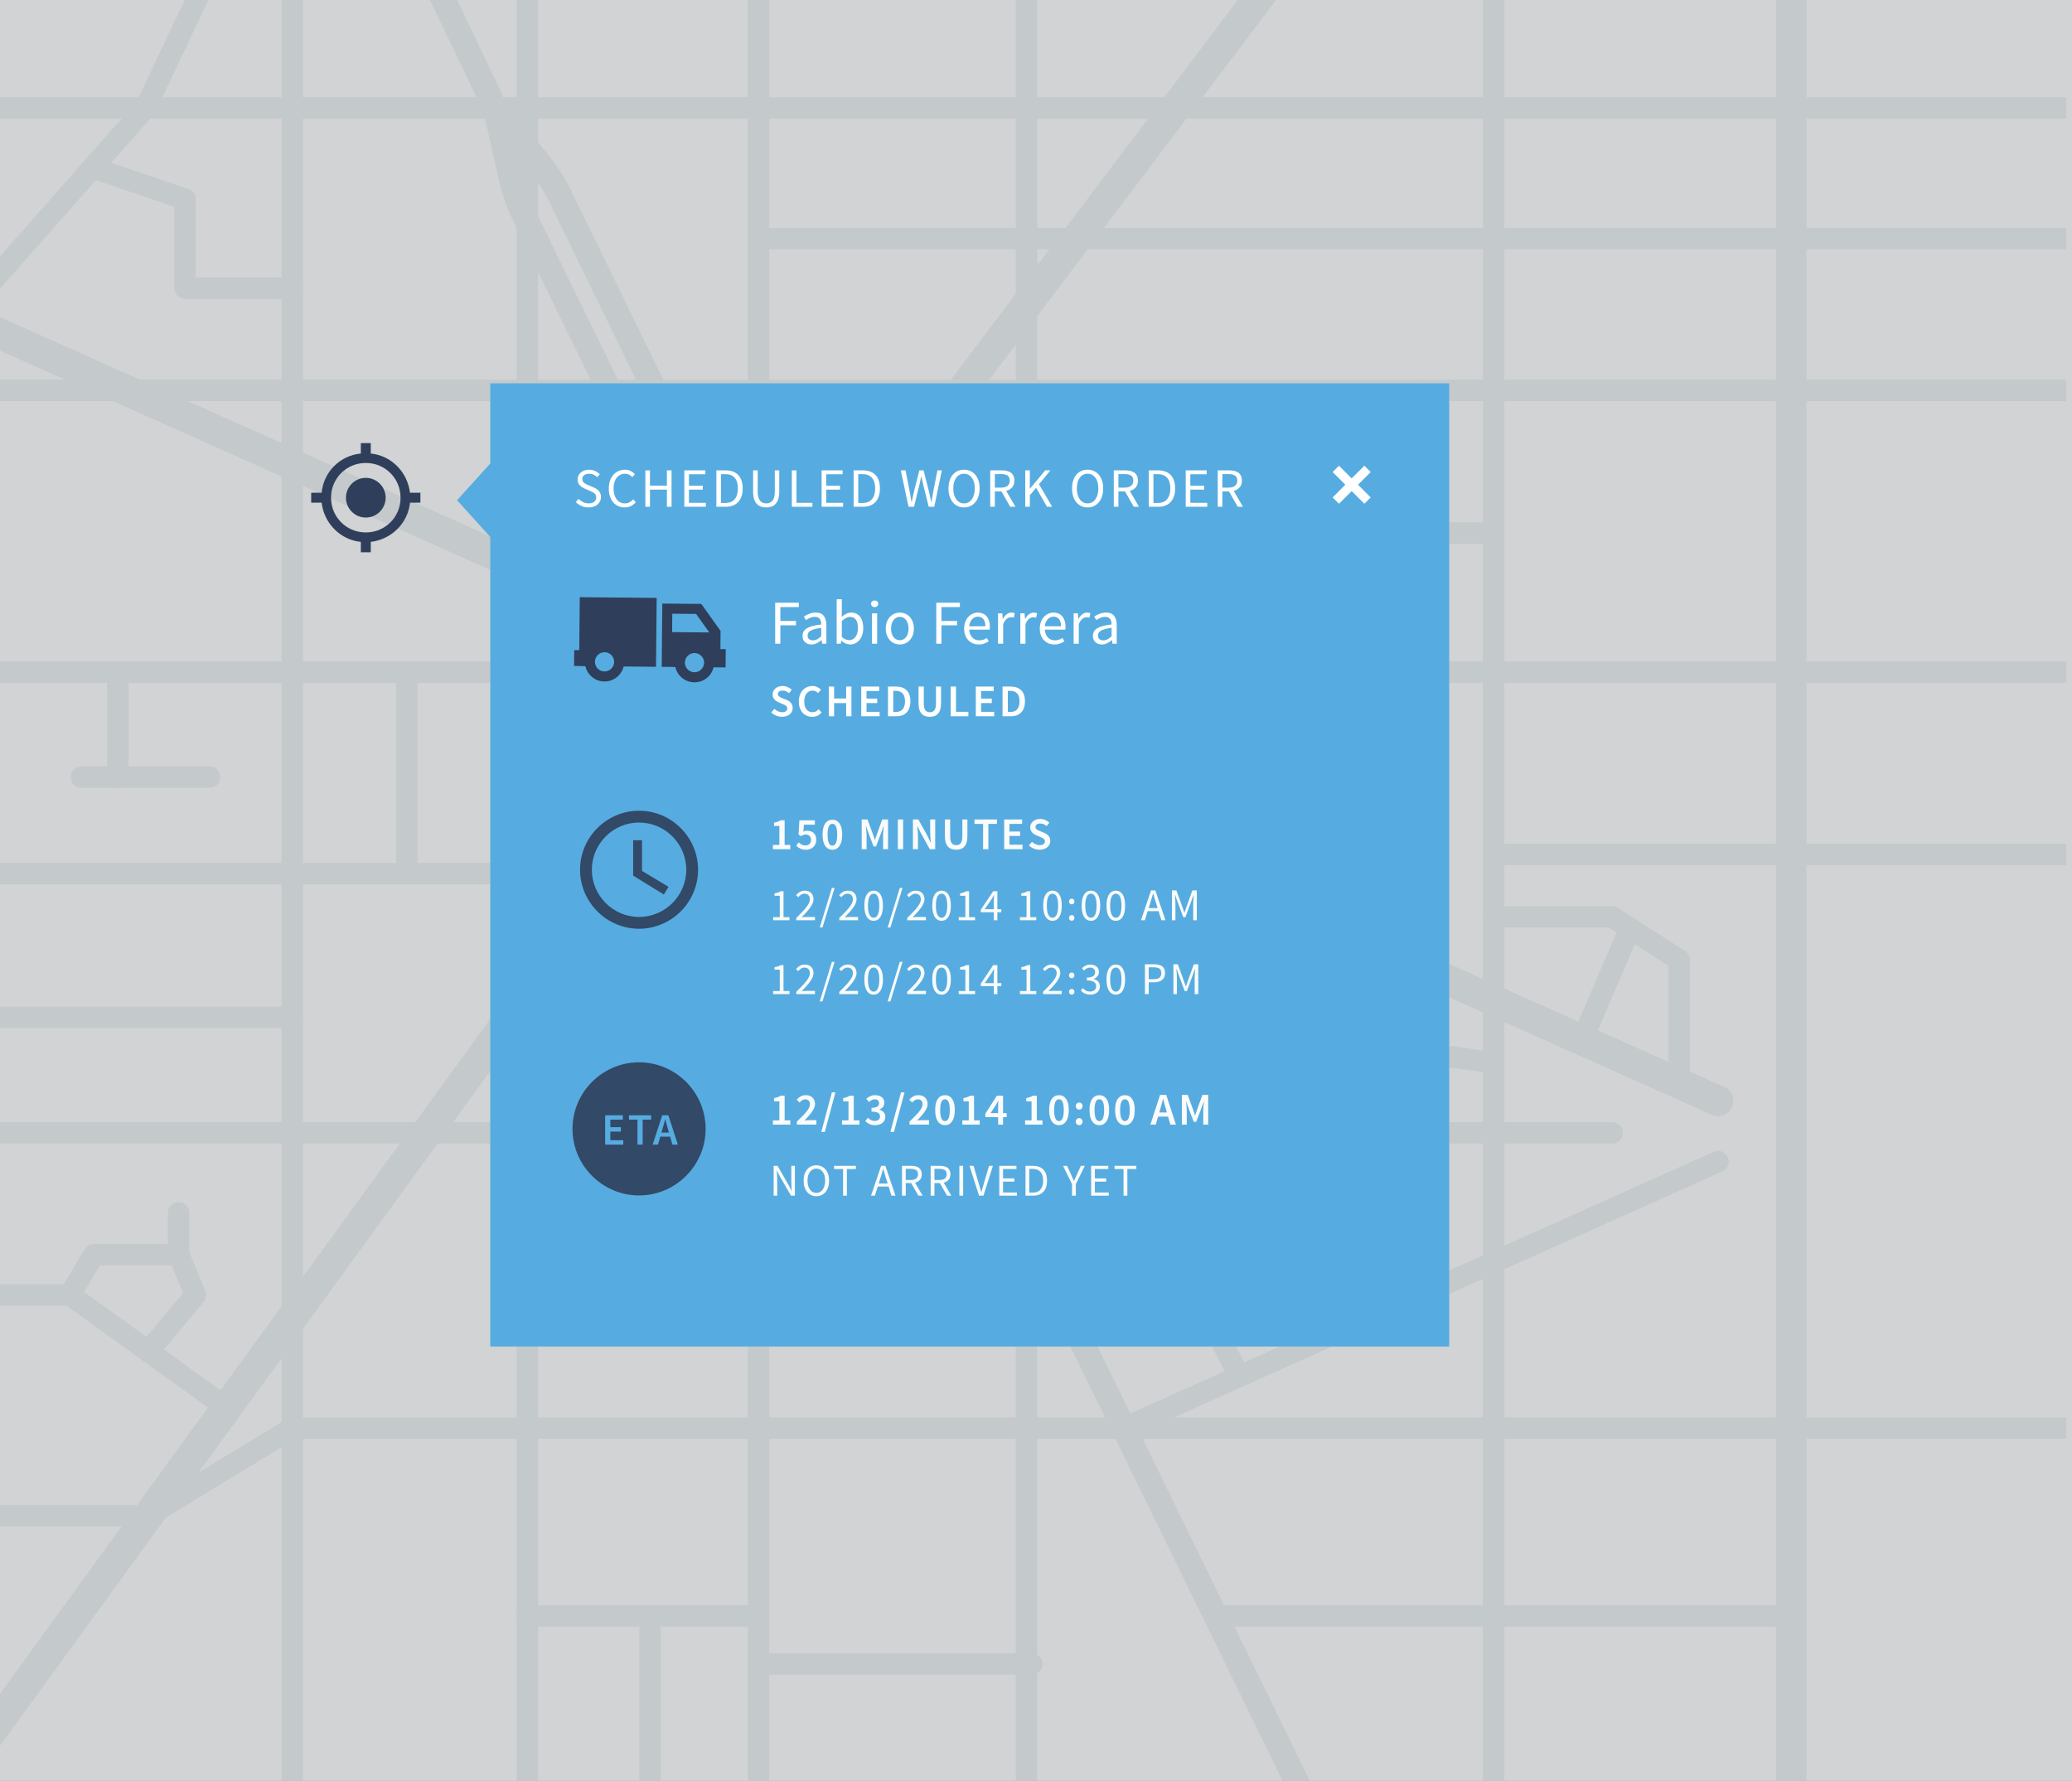 <?xml version="1.0" encoding="utf-8"?>
<!-- Generator: Adobe Illustrator 16.0.0, SVG Export Plug-In . SVG Version: 6.00 Build 0)  -->
<!DOCTYPE svg PUBLIC "-//W3C//DTD SVG 1.1//EN" "http://www.w3.org/Graphics/SVG/1.1/DTD/svg11.dtd">
<svg version="1.1" id="Layer_1" xmlns="http://www.w3.org/2000/svg" xmlns:xlink="http://www.w3.org/1999/xlink" x="0px" y="0px"
	 width="679.259px" height="583.813px" viewBox="0 0 679.259 583.813" enable-background="new 0 0 679.259 583.813"
	 xml:space="preserve">
<rect x="0" y="0" width="679.259" height="583.813" fill="#808080" stroke="none"/>
<rect opacity="0.75" fill="#ECEFF0" width="679.259" height="583.813"/>
<g>
	<defs>
		<rect id="SVGID_1_" y="0.008" width="677.345" height="583.805"/>
	</defs>
	<clipPath id="SVGID_2_">
		<use xlink:href="#SVGID_1_"  overflow="visible"/>
	</clipPath>
	<g opacity="0.15" clip-path="url(#SVGID_2_)">
		<g>
			<path fill="none" stroke="#78909C" stroke-width="8" stroke-linecap="round" stroke-linejoin="round" stroke-miterlimit="10" d="
				M133.354-25.169l26.581,55.525c1.326,2.767,2.96,7.48,3.63,10.473l4.104,18.291c0.675,2.994,2.305,7.705,3.63,10.473
				l57.332,117.485"/>
			<path fill="none" stroke="#78909C" stroke-width="8" stroke-linecap="round" stroke-linejoin="round" stroke-miterlimit="10" d="
				M162.345,35.387l15.146,19.03c1.912,2.4,4.559,6.627,5.884,9.394l57.328,117.487"/>
		</g>
		<g>
			<path fill="none" stroke="#78909C" stroke-width="8" stroke-linecap="round" stroke-linejoin="round" stroke-miterlimit="10" d="
				M447.71,630.474L340.721,411.502c-1.325-2.766-2.961-7.479-3.63-10.472l-4.104-18.292c-0.675-2.991-2.305-7.704-3.629-10.471
				l-57.333-117.486"/>
			<path fill="none" stroke="#78909C" stroke-width="8" stroke-linecap="round" stroke-linejoin="round" stroke-miterlimit="10" d="
				M338.312,406.473l-15.145-19.032c-1.912-2.399-4.559-6.625-5.885-9.394L259.954,260.56"/>
		</g>

			<circle fill="none" stroke="#78909C" stroke-width="10" stroke-linecap="round" stroke-linejoin="round" stroke-miterlimit="10" cx="248.659" cy="220.344" r="38.812"/>

			<line fill="none" stroke="#78909C" stroke-width="10" stroke-linecap="round" stroke-linejoin="round" stroke-miterlimit="10" x1="-75.7" y1="75.596" x2="213.108" y2="204.774"/>

			<line fill="none" stroke="#78909C" stroke-width="10" stroke-linecap="round" stroke-linejoin="round" stroke-miterlimit="10" x1="283.895" y1="235.979" x2="563.2" y2="360.906"/>

			<line fill="none" stroke="#78909C" stroke-width="10" stroke-linecap="round" stroke-linejoin="round" stroke-miterlimit="10" x1="270.05" y1="187.961" x2="427.78" y2="-20.818"/>

			<line fill="none" stroke="#78909C" stroke-width="10" stroke-linecap="round" stroke-linejoin="round" stroke-miterlimit="10" x1="-34.789" y1="611.712" x2="226.436" y2="252.155"/>

			<line fill="none" stroke="#78909C" stroke-width="7" stroke-linecap="round" stroke-linejoin="round" stroke-miterlimit="10" x1="172.888" y1="-20.818" x2="172.888" y2="611.712"/>

			<line fill="none" stroke="#78909C" stroke-width="7" stroke-linecap="round" stroke-linejoin="round" stroke-miterlimit="10" x1="248.659" y1="259.156" x2="248.659" y2="611.712"/>

			<line fill="none" stroke="#78909C" stroke-width="7" stroke-linecap="round" stroke-linejoin="round" stroke-miterlimit="10" x1="248.659" y1="-25.1" x2="248.659" y2="181.533"/>

			<line fill="none" stroke="#78909C" stroke-width="7" stroke-linecap="round" stroke-linejoin="round" stroke-miterlimit="10" x1="287.471" y1="220.344" x2="703.277" y2="220.344"/>

			<line fill="none" stroke="#78909C" stroke-width="7" stroke-linecap="round" stroke-linejoin="round" stroke-miterlimit="10" x1="-42.135" y1="220.344" x2="209.848" y2="220.344"/>

			<line fill="none" stroke="#78909C" stroke-width="7" stroke-linecap="round" stroke-linejoin="round" stroke-miterlimit="10" x1="336.524" y1="-20.818" x2="336.524" y2="611.712"/>

			<line fill="none" stroke="#78909C" stroke-width="7" stroke-linecap="round" stroke-linejoin="round" stroke-miterlimit="10" x1="489.667" y1="-20.818" x2="489.667" y2="611.712"/>

			<line fill="none" stroke="#78909C" stroke-width="7" stroke-linecap="round" stroke-linejoin="round" stroke-miterlimit="10" x1="684.766" y1="-20.818" x2="684.766" y2="611.712"/>

			<line fill="none" stroke="#78909C" stroke-width="10" stroke-linecap="round" stroke-linejoin="round" stroke-miterlimit="10" x1="587.216" y1="-20.818" x2="587.216" y2="611.712"/>

			<line fill="none" stroke="#78909C" stroke-width="7" stroke-linecap="round" stroke-linejoin="round" stroke-miterlimit="10" x1="-161.076" y1="371.391" x2="528.477" y2="371.391"/>

			<line fill="none" stroke="#78909C" stroke-width="7" stroke-linecap="round" stroke-linejoin="round" stroke-miterlimit="10" x1="95.824" y1="-20.818" x2="95.824" y2="611.712"/>

			<line fill="none" stroke="#78909C" stroke-width="7" stroke-linecap="round" stroke-linejoin="round" stroke-miterlimit="10" x1="-12.765" y1="-20.818" x2="-12.765" y2="611.712"/>

			<line fill="none" stroke="#78909C" stroke-width="7" stroke-linecap="round" stroke-linejoin="round" stroke-miterlimit="10" x1="368.431" y1="468.213" x2="563.2" y2="380.832"/>

			<line fill="none" stroke="#78909C" stroke-width="7" stroke-linecap="round" stroke-linejoin="round" stroke-miterlimit="10" x1="133.354" y1="220.344" x2="133.354" y2="286.429"/>

			<line fill="none" stroke="#78909C" stroke-width="7" stroke-linecap="round" stroke-linejoin="round" stroke-miterlimit="10" x1="-42.135" y1="286.429" x2="176.037" y2="286.429"/>

			<line fill="none" stroke="#78909C" stroke-width="7" stroke-linecap="round" stroke-linejoin="round" stroke-miterlimit="10" x1="38.632" y1="220.344" x2="38.632" y2="254.782"/>

			<line fill="none" stroke="#78909C" stroke-width="7" stroke-linecap="round" stroke-linejoin="round" stroke-miterlimit="10" x1="68.702" y1="254.784" x2="26.662" y2="254.784"/>

			<line fill="none" stroke="#78909C" stroke-width="7" stroke-linecap="round" stroke-linejoin="round" stroke-miterlimit="10" x1="95.824" y1="333.52" x2="-12.765" y2="333.52"/>

			<line fill="none" stroke="#78909C" stroke-width="7" stroke-linecap="round" stroke-linejoin="round" stroke-miterlimit="10" x1="-56.819" y1="35.387" x2="703.277" y2="35.387"/>

			<line fill="none" stroke="#78909C" stroke-width="7" stroke-linecap="round" stroke-linejoin="round" stroke-miterlimit="10" x1="489.667" y1="348.429" x2="382.677" y2="333.518"/>

			<polyline fill="none" stroke="#78909C" stroke-width="7" stroke-linecap="round" stroke-linejoin="round" stroke-miterlimit="10" points="
			387.922,371.391 387.922,415.446 406.28,451.232 		"/>

			<line fill="none" stroke="#78909C" stroke-width="7" stroke-linecap="round" stroke-linejoin="round" stroke-miterlimit="10" x1="336.524" y1="419.642" x2="248.659" y2="419.642"/>

			<line fill="none" stroke="#78909C" stroke-width="7" stroke-linecap="round" stroke-linejoin="round" stroke-miterlimit="10" x1="172.888" y1="327.962" x2="248.659" y2="327.962"/>

			<line fill="none" stroke="#78909C" stroke-width="7" stroke-linecap="round" stroke-linejoin="round" stroke-miterlimit="10" x1="-12.765" y1="128.001" x2="703.277" y2="128.001"/>

			<line fill="none" stroke="#78909C" stroke-width="7" stroke-linecap="round" stroke-linejoin="round" stroke-miterlimit="10" x1="248.659" y1="78.216" x2="703.277" y2="78.216"/>

			<polyline fill="none" stroke="#78909C" stroke-width="7" stroke-linecap="round" stroke-linejoin="round" stroke-miterlimit="10" points="
			703.277,468.213 172.888,468.213 95.824,468.213 48.597,496.938 -161.076,496.938 		"/>

			<line fill="none" stroke="#78909C" stroke-width="7" stroke-linecap="round" stroke-linejoin="round" stroke-miterlimit="10" x1="172.888" y1="529.778" x2="248.659" y2="529.778"/>

			<line fill="none" stroke="#78909C" stroke-width="7" stroke-linecap="round" stroke-linejoin="round" stroke-miterlimit="10" x1="249.584" y1="545.512" x2="338.312" y2="545.512"/>

			<line fill="none" stroke="#78909C" stroke-width="7" stroke-linecap="round" stroke-linejoin="round" stroke-miterlimit="10" x1="213.108" y1="529.778" x2="213.108" y2="593.762"/>

			<line fill="none" stroke="#78909C" stroke-width="7" stroke-linecap="round" stroke-linejoin="round" stroke-miterlimit="10" x1="-75.7" y1="593.762" x2="703.277" y2="593.762"/>

			<line fill="none" stroke="#78909C" stroke-width="7" stroke-linecap="round" stroke-linejoin="round" stroke-miterlimit="10" x1="336.524" y1="174.753" x2="489.667" y2="174.753"/>

			<polyline fill="none" stroke="#78909C" stroke-width="7" stroke-linecap="round" stroke-linejoin="round" stroke-miterlimit="10" points="
			465.814,128.001 465.814,154.733 336.524,154.733 		"/>

			<polyline fill="none" stroke="#78909C" stroke-width="7" stroke-linecap="round" stroke-linejoin="round" stroke-miterlimit="10" points="
			95.824,94.477 60.66,94.477 60.66,65.295 32.339,55.667 		"/>

			<polyline fill="none" stroke="#78909C" stroke-width="7" stroke-linecap="round" stroke-linejoin="round" stroke-miterlimit="10" points="
			-12.765,103.746 47.683,35.387 74.295,-20.818 		"/>

			<polyline fill="none" stroke="#78909C" stroke-width="7" stroke-linecap="round" stroke-linejoin="round" stroke-miterlimit="10" points="
			-12.765,424.524 22.898,424.524 74.295,461.566 		"/>

			<polyline fill="none" stroke="#78909C" stroke-width="7" stroke-linecap="round" stroke-linejoin="round" stroke-miterlimit="10" points="
			22.898,424.524 30.766,411.311 58.562,411.311 58.562,397.615 		"/>

			<polyline fill="none" stroke="#78909C" stroke-width="7" stroke-linecap="round" stroke-linejoin="round" stroke-miterlimit="10" points="
			48.597,443.043 64.081,424.524 58.562,411.311 		"/>

			<line fill="none" stroke="#78909C" stroke-width="7" stroke-linecap="round" stroke-linejoin="round" stroke-miterlimit="10" x1="398.509" y1="529.778" x2="587.216" y2="529.778"/>

			<polyline fill="none" stroke="#78909C" stroke-width="7" stroke-linecap="round" stroke-linejoin="round" stroke-miterlimit="10" points="
			489.667,300.567 528.477,300.567 550.504,314.75 550.504,355.228 		"/>

			<line fill="none" stroke="#78909C" stroke-width="7" stroke-linecap="round" stroke-linejoin="round" stroke-miterlimit="10" x1="534.342" y1="304.345" x2="518.638" y2="340.973"/>

			<line fill="none" stroke="#78909C" stroke-width="7" stroke-linecap="round" stroke-linejoin="round" stroke-miterlimit="10" x1="489.667" y1="280.135" x2="684.766" y2="280.135"/>
	</g>
</g>
<g>
	<g>
		<polygon fill="#56ACE0" points="160.725,125.679 160.725,151.963 149.832,163.998 160.725,176.033 160.725,441.442
			475.091,441.442 475.091,125.679 		"/>
		<g>
			<path fill="#FFFFFF" d="M189.68,163.542c0.424,0.449,0.925,0.81,1.501,1.083s1.174,0.41,1.792,0.41
				c0.788,0,1.401-0.179,1.838-0.537c0.437-0.357,0.655-0.828,0.655-1.41c0-0.303-0.052-0.561-0.154-0.773
				c-0.104-0.212-0.243-0.394-0.419-0.546c-0.176-0.151-0.385-0.288-0.627-0.409c-0.243-0.121-0.504-0.249-0.783-0.382l-1.71-0.746
				c-0.279-0.121-0.564-0.267-0.855-0.437c-0.292-0.17-0.552-0.376-0.783-0.619s-0.418-0.531-0.564-0.864s-0.218-0.719-0.218-1.156
				c0-0.449,0.094-0.867,0.282-1.255s0.449-0.725,0.783-1.01c0.333-0.285,0.728-0.506,1.183-0.665
				c0.455-0.157,0.956-0.236,1.501-0.236c0.715,0,1.376,0.136,1.983,0.409c0.606,0.273,1.122,0.628,1.546,1.064l-0.819,0.983
				c-0.364-0.352-0.767-0.628-1.21-0.828s-0.943-0.3-1.501-0.3c-0.667,0-1.204,0.155-1.61,0.464c-0.407,0.309-0.61,0.737-0.61,1.283
				c0,0.291,0.058,0.537,0.173,0.737s0.27,0.376,0.464,0.528c0.194,0.152,0.407,0.285,0.637,0.4c0.23,0.115,0.467,0.221,0.709,0.318
				l1.692,0.728c0.339,0.146,0.661,0.312,0.964,0.5s0.564,0.406,0.783,0.655c0.218,0.249,0.391,0.54,0.519,0.874
				c0.127,0.334,0.191,0.719,0.191,1.155c0,0.473-0.094,0.916-0.282,1.329s-0.458,0.773-0.81,1.083
				c-0.352,0.31-0.776,0.552-1.274,0.728s-1.062,0.264-1.692,0.264c-0.837,0-1.614-0.158-2.33-0.473
				c-0.716-0.315-1.334-0.746-1.856-1.292L189.68,163.542z"/>
			<path fill="#FFFFFF" d="M199.579,160.175c0-0.958,0.133-1.82,0.4-2.584c0.267-0.765,0.637-1.413,1.11-1.947
				c0.473-0.534,1.034-0.943,1.683-1.228s1.356-0.428,2.12-0.428c0.728,0,1.365,0.148,1.911,0.446s0.995,0.64,1.346,1.028
				l-0.855,0.965c-0.315-0.34-0.664-0.61-1.046-0.81s-0.828-0.3-1.337-0.3c-0.57,0-1.086,0.112-1.547,0.337
				s-0.855,0.546-1.183,0.964s-0.583,0.925-0.764,1.52c-0.182,0.594-0.273,1.262-0.273,2.001c0,0.752,0.088,1.428,0.264,2.029
				s0.421,1.113,0.737,1.538c0.315,0.425,0.701,0.752,1.156,0.983s0.967,0.346,1.538,0.346c0.582,0,1.089-0.115,1.52-0.346
				c0.43-0.23,0.84-0.558,1.228-0.983l0.855,0.928c-0.473,0.546-1.007,0.971-1.602,1.274c-0.594,0.303-1.273,0.455-2.038,0.455
				c-0.752,0-1.446-0.14-2.083-0.418c-0.637-0.279-1.189-0.682-1.656-1.21c-0.467-0.528-0.831-1.177-1.092-1.947
				C199.709,162.016,199.579,161.146,199.579,160.175z"/>
			<path fill="#FFFFFF" d="M211.57,154.207h1.51v5.004h5.55v-5.004h1.529v11.937h-1.529v-5.623h-5.55v5.623h-1.51V154.207z"/>
			<path fill="#FFFFFF" d="M224.344,154.207h6.878v1.274h-5.368v3.749h4.531v1.292h-4.531v4.331h5.55v1.292h-7.06V154.207z"/>
			<path fill="#FFFFFF" d="M234.844,154.207h2.984c1.844,0,3.245,0.51,4.203,1.528c0.958,1.019,1.438,2.481,1.438,4.386
				c0,0.946-0.121,1.792-0.364,2.538c-0.243,0.746-0.601,1.377-1.074,1.893s-1.055,0.91-1.747,1.183s-1.486,0.409-2.384,0.409
				h-3.057V154.207z M237.719,164.906c1.395,0,2.441-0.418,3.139-1.256c0.697-0.837,1.046-2.013,1.046-3.53
				s-0.349-2.675-1.046-3.476c-0.698-0.801-1.744-1.201-3.139-1.201h-1.365v9.462H237.719z"/>
			<path fill="#FFFFFF" d="M246.889,154.207h1.51v7.042c0,0.716,0.073,1.316,0.219,1.802c0.146,0.485,0.342,0.873,0.591,1.165
				c0.249,0.291,0.542,0.5,0.882,0.627c0.339,0.127,0.704,0.191,1.092,0.191c0.4,0,0.771-0.064,1.11-0.191
				c0.34-0.127,0.637-0.336,0.892-0.627c0.255-0.292,0.455-0.679,0.601-1.165s0.218-1.086,0.218-1.802v-7.042h1.456v7.006
				c0,0.958-0.109,1.765-0.328,2.42c-0.218,0.655-0.519,1.186-0.901,1.592c-0.382,0.407-0.834,0.698-1.355,0.874
				c-0.522,0.176-1.086,0.264-1.692,0.264s-1.174-0.088-1.701-0.264c-0.528-0.176-0.983-0.467-1.365-0.874
				c-0.382-0.406-0.683-0.937-0.901-1.592c-0.218-0.655-0.328-1.461-0.328-2.42V154.207z"/>
			<path fill="#FFFFFF" d="M259.59,154.207h1.51v10.645h5.223v1.292h-6.733V154.207z"/>
			<path fill="#FFFFFF" d="M269.344,154.207h6.878v1.274h-5.368v3.749h4.532v1.292h-4.532v4.331h5.549v1.292h-7.06V154.207z"/>
			<path fill="#FFFFFF" d="M279.843,154.207h2.984c1.844,0,3.245,0.51,4.203,1.528c0.959,1.019,1.438,2.481,1.438,4.386
				c0,0.946-0.121,1.792-0.363,2.538c-0.242,0.746-0.601,1.377-1.074,1.893c-0.473,0.516-1.055,0.91-1.746,1.183
				s-1.486,0.409-2.384,0.409h-3.058V154.207z M282.718,164.906c1.396,0,2.441-0.418,3.14-1.256c0.697-0.837,1.046-2.013,1.046-3.53
				s-0.349-2.675-1.046-3.476c-0.698-0.801-1.744-1.201-3.14-1.201h-1.364v9.462H282.718z"/>
			<path fill="#FFFFFF" d="M295.31,154.207h1.564l1.256,6.496c0.109,0.655,0.225,1.298,0.346,1.929s0.236,1.273,0.346,1.929h0.073
				c0.134-0.655,0.272-1.301,0.419-1.938c0.145-0.637,0.284-1.277,0.418-1.92l1.656-6.496h1.383l1.656,6.496
				c0.145,0.631,0.291,1.268,0.436,1.911c0.146,0.643,0.291,1.292,0.438,1.947h0.072c0.109-0.655,0.219-1.301,0.328-1.938
				s0.225-1.277,0.346-1.92l1.256-6.496h1.455l-2.475,11.937h-1.82l-1.801-7.188c-0.109-0.461-0.209-0.913-0.301-1.356
				c-0.09-0.442-0.185-0.895-0.281-1.355h-0.073c-0.097,0.461-0.197,0.913-0.3,1.355c-0.104,0.443-0.203,0.895-0.301,1.356
				l-1.765,7.188h-1.802L295.31,154.207z"/>
			<path fill="#FFFFFF" d="M316.036,166.362c-0.752,0-1.441-0.146-2.065-0.437c-0.625-0.291-1.161-0.707-1.61-1.247
				c-0.449-0.54-0.798-1.195-1.047-1.965c-0.248-0.77-0.373-1.634-0.373-2.593s0.125-1.817,0.373-2.575
				c0.249-0.758,0.598-1.401,1.047-1.929c0.449-0.527,0.985-0.931,1.61-1.21c0.624-0.279,1.313-0.418,2.065-0.418
				s1.439,0.143,2.064,0.428s1.165,0.691,1.62,1.219c0.455,0.527,0.807,1.17,1.056,1.929c0.248,0.758,0.373,1.61,0.373,2.557
				c0,0.958-0.125,1.823-0.373,2.593c-0.249,0.771-0.601,1.426-1.056,1.965c-0.455,0.54-0.995,0.956-1.62,1.247
				S316.788,166.362,316.036,166.362z M316.036,165.034c0.533,0,1.016-0.115,1.446-0.346s0.801-0.561,1.11-0.992
				c0.309-0.431,0.549-0.946,0.719-1.547s0.254-1.277,0.254-2.029c0-0.74-0.084-1.407-0.254-2.002
				c-0.17-0.594-0.41-1.098-0.719-1.51c-0.31-0.412-0.68-0.73-1.11-0.955s-0.913-0.337-1.446-0.337
				c-0.534,0-1.017,0.112-1.447,0.337c-0.43,0.225-0.801,0.543-1.109,0.955c-0.31,0.413-0.549,0.916-0.719,1.51
				c-0.17,0.595-0.255,1.262-0.255,2.002c0,0.752,0.085,1.428,0.255,2.029s0.409,1.116,0.719,1.547
				c0.309,0.431,0.68,0.761,1.109,0.992C315.02,164.918,315.502,165.034,316.036,165.034z"/>
			<path fill="#FFFFFF" d="M331.175,166.144l-2.875-5.041h-2.165v5.041h-1.511v-11.937h3.73c0.607,0,1.168,0.058,1.684,0.173
				c0.516,0.116,0.958,0.307,1.328,0.573c0.37,0.267,0.658,0.613,0.864,1.037c0.206,0.425,0.31,0.946,0.31,1.565
				c0,0.935-0.242,1.68-0.729,2.238c-0.484,0.558-1.134,0.94-1.946,1.146l3.021,5.204H331.175z M326.135,159.866h2.001
				c0.935,0,1.65-0.191,2.148-0.573c0.496-0.382,0.746-0.961,0.746-1.738c0-0.789-0.25-1.34-0.746-1.656
				c-0.498-0.315-1.214-0.473-2.148-0.473h-2.001V159.866z"/>
			<path fill="#FFFFFF" d="M336.106,154.207h1.51v5.987h0.055l4.969-5.987h1.71l-3.73,4.549l4.312,7.388h-1.692l-3.566-6.205
				l-2.057,2.42v3.785h-1.51V154.207z"/>
			<path fill="#FFFFFF" d="M356.541,166.362c-0.753,0-1.44-0.146-2.065-0.437s-1.162-0.707-1.61-1.247
				c-0.449-0.54-0.798-1.195-1.046-1.965c-0.25-0.77-0.373-1.634-0.373-2.593s0.123-1.817,0.373-2.575
				c0.248-0.758,0.597-1.401,1.046-1.929c0.448-0.527,0.985-0.931,1.61-1.21c0.625-0.279,1.312-0.418,2.065-0.418
				c0.752,0,1.44,0.143,2.065,0.428s1.164,0.691,1.619,1.219c0.455,0.527,0.807,1.17,1.055,1.929
				c0.249,0.758,0.373,1.61,0.373,2.557c0,0.958-0.124,1.823-0.373,2.593c-0.248,0.771-0.6,1.426-1.055,1.965
				c-0.455,0.54-0.994,0.956-1.619,1.247S357.293,166.362,356.541,166.362z M356.541,165.034c0.533,0,1.016-0.115,1.446-0.346
				s0.801-0.561,1.109-0.992c0.311-0.431,0.549-0.946,0.72-1.547c0.169-0.601,0.255-1.277,0.255-2.029
				c0-0.74-0.086-1.407-0.255-2.002c-0.171-0.594-0.409-1.098-0.72-1.51c-0.309-0.412-0.679-0.73-1.109-0.955
				s-0.913-0.337-1.446-0.337c-0.534,0-1.017,0.112-1.446,0.337c-0.432,0.225-0.801,0.543-1.11,0.955
				c-0.31,0.413-0.55,0.916-0.719,1.51c-0.171,0.595-0.255,1.262-0.255,2.002c0,0.752,0.084,1.428,0.255,2.029
				c0.169,0.601,0.409,1.116,0.719,1.547s0.679,0.761,1.11,0.992C355.524,164.918,356.007,165.034,356.541,165.034z"/>
			<path fill="#FFFFFF" d="M371.681,166.144l-2.875-5.041h-2.166v5.041h-1.51v-11.937h3.73c0.605,0,1.167,0.058,1.683,0.173
				c0.516,0.116,0.958,0.307,1.328,0.573c0.37,0.267,0.658,0.613,0.864,1.037c0.207,0.425,0.31,0.946,0.31,1.565
				c0,0.935-0.243,1.68-0.728,2.238c-0.486,0.558-1.135,0.94-1.947,1.146l3.021,5.204H371.681z M366.64,159.866h2.002
				c0.934,0,1.649-0.191,2.146-0.573c0.498-0.382,0.746-0.961,0.746-1.738c0-0.789-0.248-1.34-0.746-1.656
				c-0.497-0.315-1.213-0.473-2.146-0.473h-2.002V159.866z"/>
			<path fill="#FFFFFF" d="M376.611,154.207h2.984c1.844,0,3.245,0.51,4.203,1.528c0.958,1.019,1.438,2.481,1.438,4.386
				c0,0.946-0.121,1.792-0.364,2.538c-0.242,0.746-0.6,1.377-1.073,1.893s-1.056,0.91-1.747,1.183s-1.486,0.409-2.383,0.409h-3.058
				V154.207z M379.486,164.906c1.396,0,2.441-0.418,3.14-1.256c0.697-0.837,1.045-2.013,1.045-3.53s-0.348-2.675-1.045-3.476
				c-0.698-0.801-1.744-1.201-3.14-1.201h-1.364v9.462H379.486z"/>
			<path fill="#FFFFFF" d="M388.712,154.207h6.879v1.274h-5.369v3.749h4.531v1.292h-4.531v4.331h5.551v1.292h-7.061V154.207z"/>
			<path fill="#FFFFFF" d="M405.762,166.144l-2.875-5.041h-2.165v5.041h-1.511v-11.937h3.73c0.606,0,1.167,0.058,1.683,0.173
				c0.516,0.116,0.959,0.307,1.328,0.573c0.371,0.267,0.658,0.613,0.865,1.037c0.206,0.425,0.309,0.946,0.309,1.565
				c0,0.935-0.242,1.68-0.728,2.238s-1.134,0.94-1.946,1.146l3.02,5.204H405.762z M400.722,159.866h2.001
				c0.935,0,1.649-0.191,2.147-0.573c0.497-0.382,0.746-0.961,0.746-1.738c0-0.789-0.249-1.34-0.746-1.656
				c-0.498-0.315-1.213-0.473-2.147-0.473h-2.001V159.866z"/>
		</g>
	</g>
	<g>
		<path fill="#FFFFFF" d="M254.124,197.599h7.747v1.435h-6.045v4.549h5.123v1.435h-5.123v6.025h-1.701V197.599z"/>
		<path fill="#FFFFFF" d="M263.099,208.46c0-1.093,0.488-1.93,1.465-2.51c0.977-0.581,2.531-0.987,4.662-1.22
			c0-0.314-0.031-0.622-0.092-0.922s-0.171-0.567-0.328-0.799c-0.157-0.232-0.366-0.42-0.625-0.563
			c-0.26-0.144-0.594-0.215-1.004-0.215c-0.587,0-1.13,0.109-1.629,0.328c-0.499,0.218-0.946,0.464-1.342,0.737l-0.676-1.168
			c0.464-0.3,1.031-0.591,1.701-0.871c0.669-0.28,1.407-0.42,2.213-0.42c1.216,0,2.097,0.373,2.644,1.117
			c0.546,0.745,0.82,1.739,0.82,2.982v6.107h-1.394l-0.144-1.188h-0.041c-0.479,0.396-0.994,0.734-1.547,1.014
			s-1.137,0.42-1.752,0.42c-0.847,0-1.547-0.246-2.101-0.738C263.376,210.058,263.099,209.361,263.099,208.46z M264.759,208.337
			c0,0.574,0.167,0.984,0.502,1.229c0.334,0.246,0.748,0.369,1.24,0.369c0.478,0,0.933-0.113,1.363-0.338
			c0.431-0.226,0.884-0.557,1.363-0.994v-2.767c-0.833,0.109-1.537,0.239-2.111,0.389c-0.574,0.15-1.035,0.328-1.383,0.533
			c-0.348,0.205-0.598,0.441-0.748,0.707C264.834,207.732,264.759,208.023,264.759,208.337z"/>
		<path fill="#FFFFFF" d="M274.288,196.451h1.681v3.976l-0.041,1.803c0.45-0.396,0.942-0.728,1.476-0.994
			c0.533-0.267,1.079-0.4,1.639-0.4c0.643,0,1.21,0.12,1.701,0.359c0.492,0.239,0.905,0.581,1.24,1.024
			c0.334,0.444,0.588,0.977,0.758,1.599c0.172,0.622,0.257,1.315,0.257,2.08c0,0.847-0.116,1.605-0.349,2.274
			c-0.232,0.669-0.547,1.237-0.942,1.701c-0.396,0.464-0.854,0.816-1.373,1.055c-0.52,0.239-1.065,0.359-1.64,0.359
			c-0.465,0-0.946-0.106-1.445-0.318c-0.498-0.211-0.967-0.516-1.403-0.912h-0.062l-0.143,0.984h-1.354V196.451z M275.969,208.829
			c0.437,0.383,0.871,0.653,1.302,0.81c0.43,0.157,0.809,0.236,1.137,0.236c0.41,0,0.789-0.092,1.138-0.277s0.648-0.444,0.901-0.779
			c0.253-0.334,0.451-0.748,0.595-1.24s0.215-1.045,0.215-1.66c0-0.546-0.048-1.045-0.144-1.496
			c-0.096-0.451-0.249-0.837-0.461-1.158c-0.212-0.321-0.484-0.57-0.82-0.748c-0.334-0.178-0.734-0.267-1.198-0.267
			c-0.806,0-1.694,0.451-2.664,1.353V208.829z"/>
		<path fill="#FFFFFF" d="M286.728,199.033c-0.328,0-0.604-0.103-0.83-0.308c-0.225-0.205-0.338-0.464-0.338-0.779
			c0-0.328,0.113-0.591,0.338-0.789c0.226-0.198,0.502-0.297,0.83-0.297s0.604,0.099,0.83,0.297
			c0.226,0.198,0.338,0.461,0.338,0.789c0,0.314-0.112,0.574-0.338,0.779C287.332,198.931,287.056,199.033,286.728,199.033z
			 M285.867,201.083h1.681v9.959h-1.681V201.083z"/>
		<path fill="#FFFFFF" d="M290.375,206.083c0-0.833,0.126-1.574,0.379-2.223s0.591-1.199,1.015-1.65
			c0.423-0.451,0.912-0.792,1.465-1.024c0.554-0.232,1.138-0.349,1.752-0.349c0.615,0,1.199,0.116,1.752,0.349
			c0.554,0.232,1.042,0.574,1.466,1.024c0.423,0.451,0.761,1.001,1.015,1.65c0.252,0.649,0.379,1.39,0.379,2.223
			c0,0.82-0.127,1.554-0.379,2.203c-0.254,0.649-0.592,1.196-1.015,1.64c-0.424,0.444-0.912,0.782-1.466,1.014
			c-0.553,0.232-1.137,0.349-1.752,0.349c-0.614,0-1.198-0.116-1.752-0.349c-0.553-0.232-1.042-0.57-1.465-1.014
			c-0.424-0.444-0.762-0.991-1.015-1.64S290.375,206.902,290.375,206.083z M292.116,206.083c0,0.574,0.068,1.093,0.205,1.558
			c0.137,0.465,0.332,0.864,0.584,1.199c0.253,0.335,0.557,0.594,0.912,0.779s0.744,0.277,1.168,0.277s0.812-0.092,1.168-0.277
			s0.66-0.444,0.912-0.779c0.253-0.334,0.447-0.734,0.584-1.199c0.137-0.464,0.205-0.984,0.205-1.558s-0.068-1.096-0.205-1.567
			c-0.137-0.472-0.331-0.878-0.584-1.22c-0.252-0.341-0.557-0.604-0.912-0.789c-0.355-0.185-0.744-0.277-1.168-0.277
			s-0.812,0.092-1.168,0.277c-0.355,0.184-0.659,0.447-0.912,0.789c-0.252,0.342-0.447,0.748-0.584,1.22
			C292.185,204.986,292.116,205.509,292.116,206.083z"/>
		<path fill="#FFFFFF" d="M306.933,197.599h7.747v1.435h-6.046v4.549h5.123v1.435h-5.123v6.025h-1.701V197.599z"/>
		<path fill="#FFFFFF" d="M316.073,206.083c0-0.819,0.126-1.554,0.379-2.203c0.252-0.649,0.588-1.199,1.004-1.65
			c0.417-0.451,0.892-0.796,1.424-1.035c0.533-0.239,1.087-0.359,1.66-0.359c0.629,0,1.192,0.109,1.691,0.328
			c0.498,0.219,0.915,0.533,1.25,0.942c0.334,0.41,0.591,0.902,0.769,1.476c0.177,0.574,0.267,1.216,0.267,1.926
			c0,0.369-0.021,0.676-0.062,0.922h-6.721c0.068,1.079,0.399,1.933,0.994,2.562c0.594,0.628,1.369,0.943,2.325,0.943
			c0.478,0,0.919-0.072,1.321-0.215c0.403-0.144,0.789-0.331,1.158-0.563l0.595,1.106c-0.438,0.273-0.923,0.512-1.455,0.717
			s-1.142,0.308-1.823,0.308c-0.67,0-1.295-0.12-1.876-0.359s-1.086-0.581-1.517-1.024c-0.43-0.444-0.768-0.987-1.014-1.629
			C316.196,207.633,316.073,206.902,316.073,206.083z M323.04,205.324c0-1.024-0.215-1.806-0.645-2.346
			c-0.431-0.54-1.035-0.81-1.814-0.81c-0.355,0-0.693,0.072-1.014,0.215c-0.321,0.144-0.611,0.348-0.871,0.615
			s-0.475,0.594-0.646,0.983c-0.171,0.39-0.284,0.837-0.339,1.342H323.04z"/>
		<path fill="#FFFFFF" d="M327.181,201.083h1.393l0.144,1.803h0.062c0.342-0.628,0.755-1.127,1.24-1.496
			c0.484-0.369,1.014-0.553,1.588-0.553c0.396,0,0.751,0.068,1.065,0.205l-0.327,1.476c-0.164-0.055-0.314-0.096-0.451-0.123
			s-0.308-0.041-0.513-0.041c-0.423,0-0.864,0.171-1.321,0.512c-0.459,0.342-0.857,0.936-1.199,1.783v6.394h-1.68V201.083z"/>
		<path fill="#FFFFFF" d="M334.495,201.083h1.394l0.144,1.803h0.062c0.341-0.628,0.755-1.127,1.239-1.496
			c0.485-0.369,1.016-0.553,1.589-0.553c0.396,0,0.751,0.068,1.065,0.205l-0.328,1.476c-0.164-0.055-0.314-0.096-0.45-0.123
			c-0.137-0.027-0.308-0.041-0.513-0.041c-0.424,0-0.864,0.171-1.322,0.512c-0.457,0.342-0.857,0.936-1.198,1.783v6.394h-1.681
			V201.083z"/>
		<path fill="#FFFFFF" d="M340.868,206.083c0-0.819,0.127-1.554,0.379-2.203c0.253-0.649,0.588-1.199,1.005-1.65
			s0.892-0.796,1.424-1.035c0.533-0.239,1.087-0.359,1.66-0.359c0.628,0,1.192,0.109,1.69,0.328c0.499,0.219,0.916,0.533,1.25,0.942
			c0.335,0.41,0.592,0.902,0.77,1.476c0.177,0.574,0.266,1.216,0.266,1.926c0,0.369-0.021,0.676-0.062,0.922h-6.722
			c0.068,1.079,0.4,1.933,0.994,2.562s1.369,0.943,2.326,0.943c0.478,0,0.918-0.072,1.321-0.215s0.789-0.331,1.158-0.563
			l0.595,1.106c-0.438,0.273-0.923,0.512-1.455,0.717c-0.533,0.205-1.142,0.308-1.824,0.308c-0.67,0-1.295-0.12-1.875-0.359
			c-0.581-0.239-1.086-0.581-1.517-1.024s-0.769-0.987-1.015-1.629C340.991,207.633,340.868,206.902,340.868,206.083z
			 M347.836,205.324c0-1.024-0.215-1.806-0.646-2.346c-0.43-0.54-1.035-0.81-1.813-0.81c-0.355,0-0.693,0.072-1.015,0.215
			c-0.32,0.144-0.611,0.348-0.871,0.615s-0.475,0.594-0.645,0.983c-0.172,0.39-0.284,0.837-0.339,1.342H347.836z"/>
		<path fill="#FFFFFF" d="M351.976,201.083h1.394l0.144,1.803h0.062c0.341-0.628,0.755-1.127,1.239-1.496
			c0.485-0.369,1.016-0.553,1.589-0.553c0.396,0,0.751,0.068,1.065,0.205l-0.328,1.476c-0.164-0.055-0.314-0.096-0.45-0.123
			c-0.137-0.027-0.308-0.041-0.513-0.041c-0.424,0-0.864,0.171-1.322,0.512c-0.457,0.342-0.857,0.936-1.198,1.783v6.394h-1.681
			V201.083z"/>
		<path fill="#FFFFFF" d="M358.287,208.46c0-1.093,0.488-1.93,1.466-2.51c0.977-0.581,2.53-0.987,4.662-1.22
			c0-0.314-0.031-0.622-0.093-0.922s-0.171-0.567-0.327-0.799c-0.158-0.232-0.366-0.42-0.625-0.563
			c-0.26-0.144-0.595-0.215-1.005-0.215c-0.587,0-1.13,0.109-1.629,0.328c-0.499,0.218-0.946,0.464-1.343,0.737l-0.676-1.168
			c0.464-0.3,1.031-0.591,1.701-0.871c0.669-0.28,1.406-0.42,2.213-0.42c1.216,0,2.097,0.373,2.644,1.117
			c0.546,0.745,0.819,1.739,0.819,2.982v6.107h-1.393l-0.145-1.188h-0.041c-0.479,0.396-0.994,0.734-1.547,1.014
			s-1.137,0.42-1.752,0.42c-0.848,0-1.547-0.246-2.101-0.738C358.563,210.058,358.287,209.361,358.287,208.46z M359.947,208.337
			c0,0.574,0.167,0.984,0.502,1.229c0.335,0.246,0.748,0.369,1.239,0.369c0.479,0,0.934-0.113,1.363-0.338
			c0.431-0.226,0.885-0.557,1.363-0.994v-2.767c-0.834,0.109-1.537,0.239-2.111,0.389c-0.574,0.15-1.035,0.328-1.383,0.533
			c-0.349,0.205-0.598,0.441-0.748,0.707C360.022,207.732,359.947,208.023,359.947,208.337z"/>
	</g>
	<g>
		<path fill="#FFFFFF" d="M253.86,232.399c0.348,0.328,0.746,0.594,1.192,0.798c0.447,0.203,0.895,0.306,1.341,0.306
			c0.557,0,0.979-0.114,1.267-0.343s0.432-0.531,0.432-0.909c0-0.199-0.037-0.368-0.112-0.507c-0.074-0.14-0.179-0.261-0.313-0.365
			c-0.134-0.104-0.293-0.201-0.477-0.291c-0.184-0.089-0.385-0.179-0.604-0.268l-1.341-0.582c-0.238-0.099-0.475-0.224-0.708-0.372
			c-0.233-0.149-0.445-0.328-0.633-0.537c-0.189-0.208-0.34-0.451-0.455-0.73c-0.114-0.278-0.171-0.596-0.171-0.954
			c0-0.388,0.082-0.748,0.246-1.081c0.164-0.333,0.39-0.624,0.678-0.872c0.288-0.248,0.633-0.442,1.036-0.581
			s0.842-0.209,1.319-0.209c0.566,0,1.113,0.112,1.64,0.335c0.526,0.224,0.979,0.524,1.356,0.902l-0.879,1.103
			c-0.318-0.258-0.646-0.462-0.984-0.611s-0.715-0.224-1.133-0.224c-0.467,0-0.84,0.102-1.118,0.306
			c-0.278,0.204-0.417,0.484-0.417,0.842c0,0.188,0.042,0.35,0.127,0.484c0.084,0.134,0.199,0.253,0.343,0.357
			s0.311,0.199,0.499,0.283c0.189,0.084,0.382,0.167,0.582,0.246l1.326,0.552c0.288,0.119,0.552,0.259,0.79,0.417
			c0.238,0.159,0.445,0.343,0.619,0.552s0.311,0.45,0.41,0.723c0.099,0.273,0.149,0.589,0.149,0.946c0,0.397-0.08,0.771-0.238,1.118
			c-0.159,0.348-0.39,0.653-0.693,0.917c-0.303,0.263-0.671,0.472-1.103,0.626c-0.432,0.153-0.922,0.23-1.468,0.23
			c-0.656,0-1.289-0.124-1.9-0.372c-0.611-0.249-1.15-0.602-1.617-1.059L253.86,232.399z"/>
		<path fill="#FFFFFF" d="M261.878,229.985c0-0.795,0.117-1.508,0.35-2.139s0.554-1.165,0.961-1.602
			c0.407-0.438,0.884-0.77,1.431-0.999c0.546-0.228,1.133-0.343,1.759-0.343c0.596,0,1.13,0.125,1.602,0.373
			c0.472,0.249,0.862,0.537,1.17,0.865l-0.969,1.073c-0.249-0.249-0.514-0.445-0.797-0.589s-0.614-0.216-0.991-0.216
			c-0.407,0-0.777,0.082-1.11,0.246s-0.621,0.397-0.864,0.701c-0.244,0.303-0.432,0.673-0.566,1.11
			c-0.134,0.437-0.201,0.929-0.201,1.475c0,1.113,0.241,1.985,0.723,2.616s1.135,0.946,1.96,0.946c0.437,0,0.817-0.085,1.14-0.254
			s0.624-0.407,0.902-0.715l0.969,1.058c-0.397,0.457-0.85,0.808-1.356,1.051s-1.068,0.365-1.684,0.365
			c-0.626,0-1.207-0.109-1.744-0.328c-0.537-0.218-1.004-0.541-1.401-0.969c-0.397-0.427-0.71-0.953-0.939-1.579
			C261.992,231.506,261.878,230.79,261.878,229.985z"/>
		<path fill="#FFFFFF" d="M271.715,225.082h1.729v3.92h3.949v-3.92h1.729v9.747h-1.729v-4.322h-3.949v4.322h-1.729V225.082z"/>
		<path fill="#FFFFFF" d="M282.341,225.082h5.873v1.46h-4.144v2.489h3.503v1.461h-3.503v2.876h4.292v1.461h-6.021V225.082z"/>
		<path fill="#FFFFFF" d="M291.104,225.082h2.608c1.49,0,2.653,0.402,3.487,1.207c0.835,0.805,1.252,2.012,1.252,3.622
			c0,0.805-0.106,1.515-0.32,2.131s-0.521,1.131-0.924,1.543s-0.89,0.723-1.461,0.932c-0.571,0.208-1.22,0.312-1.945,0.312h-2.697
			V225.082z M293.594,233.428c0.993,0,1.756-0.285,2.288-0.856c0.531-0.571,0.797-1.458,0.797-2.66c0-1.192-0.268-2.062-0.805-2.608
			s-1.297-0.82-2.28-0.82h-0.761v6.945H293.594z"/>
		<path fill="#FFFFFF" d="M301.12,225.082h1.729v5.604c0,0.527,0.047,0.972,0.142,1.334c0.094,0.363,0.229,0.653,0.402,0.872
			s0.38,0.375,0.618,0.47c0.239,0.095,0.507,0.142,0.806,0.142c0.297,0,0.57-0.047,0.818-0.142c0.249-0.095,0.463-0.251,0.642-0.47
			s0.317-0.509,0.417-0.872c0.1-0.362,0.149-0.807,0.149-1.334v-5.604h1.654v5.47c0,0.805-0.085,1.488-0.253,2.049
			c-0.17,0.562-0.416,1.021-0.738,1.379s-0.711,0.618-1.162,0.782c-0.453,0.164-0.961,0.246-1.527,0.246s-1.076-0.082-1.528-0.246
			s-0.84-0.425-1.163-0.782c-0.322-0.357-0.57-0.817-0.744-1.379c-0.174-0.561-0.262-1.244-0.262-2.049V225.082z"/>
		<path fill="#FFFFFF" d="M311.672,225.082h1.729v8.286h4.054v1.461h-5.783V225.082z"/>
		<path fill="#FFFFFF" d="M319.899,225.082h5.872v1.46h-4.144v2.489h3.502v1.461h-3.502v2.876h4.293v1.461h-6.021V225.082z"/>
		<path fill="#FFFFFF" d="M328.663,225.082h2.607c1.49,0,2.653,0.402,3.488,1.207c0.834,0.805,1.252,2.012,1.252,3.622
			c0,0.805-0.107,1.515-0.32,2.131c-0.215,0.616-0.521,1.131-0.924,1.543s-0.891,0.723-1.461,0.932
			c-0.572,0.208-1.221,0.312-1.945,0.312h-2.697V225.082z M331.151,233.428c0.994,0,1.756-0.285,2.288-0.856s0.798-1.458,0.798-2.66
			c0-1.192-0.269-2.062-0.805-2.608c-0.537-0.546-1.297-0.82-2.281-0.82h-0.76v6.945H331.151z"/>
	</g>
	<g>
		<path fill-rule="evenodd" clip-rule="evenodd" fill="#2F3E5A" d="M232.532,207.344l-12.193-0.111l0.054-6.03l7.809,0.072
			L232.532,207.344L232.532,207.344z M225.466,214.998c-0.575,0.566-0.937,1.35-0.943,2.22c-0.01,0.869,0.337,1.659,0.902,2.234
			c0.565,0.576,1.349,0.937,2.218,0.943c0.873,0.007,1.662-0.337,2.236-0.902c0.577-0.563,0.936-1.349,0.943-2.219
			c0.008-0.868-0.339-1.66-0.901-2.236c-0.565-0.574-1.351-0.936-2.221-0.941C226.832,214.09,226.04,214.434,225.466,214.998
			L225.466,214.998z M236.112,218.798l1.755,0.018l0.054-5.99l-1.753-0.016l0.054-5.964l-6.314-8.853l-12.785-0.116l-0.189,20.746
			l4.447,0.041c0.269,1.19,0.864,2.259,1.691,3.1c1.158,1.179,2.761,1.913,4.541,1.93c1.782,0.017,3.4-0.689,4.578-1.845
			c0.843-0.827,1.458-1.886,1.746-3.069l0.834,0.006L236.112,218.798z"/>
		<path fill-rule="evenodd" clip-rule="evenodd" fill="#2F3E5A" d="M195.976,214.729c-0.573,0.566-0.932,1.349-0.94,2.22
			c-0.007,0.868,0.336,1.66,0.901,2.236c0.565,0.575,1.348,0.936,2.219,0.941c0.87,0.008,1.66-0.338,2.235-0.902
			c0.575-0.565,0.935-1.348,0.941-2.218c0.009-0.871-0.336-1.662-0.9-2.238c-0.564-0.573-1.349-0.934-2.22-0.94
			C197.343,213.819,196.553,214.165,195.976,214.729L195.976,214.729z M215.065,218.606l-10.617-0.098
			c-0.29,1.186-0.905,2.243-1.747,3.069c-1.178,1.156-2.794,1.863-4.576,1.846c-1.78-0.016-3.386-0.751-4.542-1.928
			c-0.827-0.843-1.422-1.91-1.689-3.101l-2.042-0.021v-0.033l-1.657-0.016l0.047-5.191l1.657,0.014l0.159-17.361l25.214,0.23
			L215.065,218.606z"/>
	</g>
	<g>
		<g id="schedule">
			<path fill="#2F3E5A" fill-opacity="0.9" d="M209.501,265.796c-10.64,0-19.344,8.704-19.344,19.345
				c0,10.64,8.705,19.345,19.344,19.345c10.64,0,19.345-8.705,19.345-19.345C228.846,274.5,220.142,265.796,209.501,265.796z
				 M209.501,300.617c-8.512,0-15.476-6.966-15.476-15.476c0-8.513,6.964-15.477,15.476-15.477s15.476,6.964,15.476,15.477
				C224.978,293.651,218.013,300.617,209.501,300.617z"/>
			<polygon fill="#2F3E5A" fill-opacity="0.9" points="210.469,275.468 207.567,275.468 207.567,287.075 217.626,293.265
				219.175,290.75 210.469,285.527 			"/>
		</g>
		<g>
			<path fill="#FAFBFB" d="M253.383,277.002h2.116v-6.229h-1.744v-1.073c0.477-0.089,0.887-0.196,1.229-0.32
				s0.663-0.275,0.961-0.454h1.282v8.077h1.863v1.401h-5.708V277.002z"/>
			<path fill="#FAFBFB" d="M261.818,276.168c0.288,0.268,0.611,0.504,0.969,0.708c0.358,0.203,0.775,0.306,1.252,0.306
				c0.537,0,0.977-0.159,1.319-0.478c0.343-0.317,0.514-0.765,0.514-1.341c0-0.566-0.159-1.004-0.477-1.312
				c-0.318-0.309-0.74-0.463-1.267-0.463c-0.308,0-0.566,0.043-0.775,0.127c-0.208,0.085-0.457,0.222-0.745,0.41l-0.82-0.521
				l0.283-4.68h5.067v1.445h-3.577l-0.194,2.295c0.199-0.099,0.395-0.176,0.588-0.23c0.194-0.055,0.415-0.082,0.664-0.082
				c0.407,0,0.792,0.06,1.155,0.179s0.678,0.301,0.947,0.544c0.268,0.243,0.481,0.552,0.641,0.924
				c0.159,0.373,0.238,0.812,0.238,1.319c0,0.517-0.092,0.979-0.275,1.386c-0.184,0.407-0.43,0.75-0.738,1.028
				c-0.308,0.278-0.663,0.489-1.066,0.634c-0.402,0.144-0.822,0.216-1.259,0.216c-0.765,0-1.408-0.132-1.93-0.395
				c-0.521-0.264-0.956-0.569-1.304-0.917L261.818,276.168z"/>
			<path fill="#FAFBFB" d="M272.877,278.582c-0.993,0-1.779-0.425-2.355-1.274s-0.864-2.079-0.864-3.688s0.288-2.824,0.864-3.644
				c0.576-0.82,1.362-1.23,2.355-1.23s1.778,0.413,2.354,1.237c0.576,0.825,0.865,2.037,0.865,3.637
				c0,1.609-0.289,2.839-0.865,3.688S273.87,278.582,272.877,278.582z M272.877,277.241c0.229,0,0.439-0.062,0.634-0.187
				c0.193-0.124,0.359-0.33,0.499-0.619c0.139-0.288,0.248-0.66,0.327-1.117c0.08-0.457,0.119-1.023,0.119-1.699
				c0-0.666-0.039-1.225-0.119-1.677c-0.079-0.452-0.188-0.817-0.327-1.096c-0.14-0.277-0.306-0.474-0.499-0.589
				c-0.194-0.113-0.405-0.171-0.634-0.171s-0.439,0.058-0.634,0.171c-0.193,0.115-0.359,0.312-0.499,0.589
				c-0.14,0.278-0.249,0.644-0.327,1.096c-0.08,0.452-0.12,1.011-0.12,1.677c0,0.676,0.04,1.242,0.12,1.699
				c0.078,0.457,0.188,0.829,0.327,1.117c0.14,0.289,0.306,0.495,0.499,0.619C272.438,277.179,272.648,277.241,272.877,277.241z"/>
			<path fill="#FAFBFB" d="M282.489,268.656h1.908l1.759,4.799l0.642,1.849h0.059l0.627-1.849l1.729-4.799h1.907v9.747h-1.624
				v-4.456c0-0.229,0.008-0.478,0.021-0.745c0.016-0.269,0.033-0.539,0.053-0.812s0.045-0.542,0.074-0.805
				c0.03-0.264,0.055-0.51,0.074-0.738h-0.059l-0.791,2.221l-1.684,4.427h-0.805l-1.684-4.427l-0.775-2.221h-0.06
				c0.02,0.229,0.042,0.475,0.067,0.738c0.024,0.263,0.049,0.531,0.074,0.805c0.024,0.273,0.045,0.544,0.06,0.812
				c0.015,0.268,0.022,0.517,0.022,0.745v4.456h-1.596V268.656z"/>
			<path fill="#FAFBFB" d="M294.339,268.656h1.729v9.747h-1.729V268.656z"/>
			<path fill="#FAFBFB" d="M299.286,268.656h1.773l3.041,5.484l0.998,2.072h0.061c-0.041-0.507-0.088-1.051-0.143-1.633
				c-0.055-0.581-0.082-1.145-0.082-1.691v-4.232h1.654v9.747h-1.773l-3.04-5.484l-0.999-2.072h-0.059
				c0.039,0.517,0.086,1.059,0.141,1.625s0.082,1.123,0.082,1.669v4.263h-1.654V268.656z"/>
			<path fill="#FAFBFB" d="M309.764,268.656h1.729v5.604c0,0.527,0.047,0.972,0.141,1.334c0.095,0.363,0.229,0.653,0.402,0.872
				s0.381,0.375,0.619,0.47s0.506,0.142,0.805,0.142c0.298,0,0.571-0.047,0.819-0.142c0.249-0.095,0.462-0.251,0.642-0.47
				c0.178-0.219,0.317-0.509,0.417-0.872c0.099-0.362,0.149-0.807,0.149-1.334v-5.604h1.654v5.47c0,0.805-0.085,1.488-0.254,2.049
				c-0.169,0.562-0.415,1.021-0.738,1.379c-0.322,0.357-0.71,0.618-1.162,0.782s-0.961,0.246-1.527,0.246s-1.076-0.082-1.527-0.246
				c-0.453-0.164-0.84-0.425-1.163-0.782s-0.571-0.817-0.745-1.379c-0.174-0.561-0.261-1.244-0.261-2.049V268.656z"/>
			<path fill="#FAFBFB" d="M322.283,270.116h-2.817v-1.46h7.363v1.46h-2.817v8.287h-1.729V270.116z"/>
			<path fill="#FAFBFB" d="M329.198,268.656h5.873v1.46h-4.145v2.489h3.503v1.461h-3.503v2.876h4.293v1.461h-6.021V268.656z"/>
			<path fill="#FAFBFB" d="M338.305,275.974c0.349,0.328,0.745,0.594,1.192,0.798c0.447,0.203,0.895,0.306,1.342,0.306
				c0.557,0,0.979-0.114,1.267-0.343s0.433-0.531,0.433-0.909c0-0.199-0.037-0.368-0.112-0.507c-0.074-0.14-0.179-0.261-0.313-0.365
				c-0.133-0.104-0.293-0.201-0.477-0.291c-0.184-0.089-0.385-0.179-0.604-0.268l-1.342-0.582c-0.238-0.099-0.475-0.224-0.707-0.372
				c-0.234-0.149-0.445-0.328-0.634-0.537c-0.188-0.208-0.341-0.451-0.454-0.729c-0.115-0.278-0.172-0.597-0.172-0.954
				c0-0.388,0.082-0.748,0.246-1.081c0.164-0.332,0.39-0.623,0.678-0.871c0.288-0.249,0.634-0.442,1.036-0.582
				c0.402-0.139,0.842-0.208,1.319-0.208c0.566,0,1.112,0.111,1.639,0.335c0.527,0.224,0.979,0.524,1.356,0.901l-0.879,1.104
				c-0.318-0.259-0.646-0.462-0.983-0.611s-0.716-0.224-1.133-0.224c-0.467,0-0.84,0.103-1.118,0.306
				c-0.278,0.204-0.417,0.484-0.417,0.842c0,0.189,0.042,0.351,0.127,0.484c0.084,0.135,0.198,0.254,0.342,0.358
				c0.145,0.104,0.311,0.198,0.5,0.283c0.188,0.084,0.382,0.166,0.581,0.245l1.326,0.552c0.288,0.119,0.552,0.259,0.79,0.417
				c0.238,0.159,0.445,0.343,0.619,0.552s0.311,0.45,0.409,0.723c0.099,0.273,0.149,0.589,0.149,0.946
				c0,0.397-0.08,0.771-0.238,1.118c-0.16,0.348-0.391,0.653-0.693,0.917c-0.303,0.263-0.671,0.472-1.104,0.626
				c-0.432,0.153-0.922,0.23-1.468,0.23c-0.655,0-1.289-0.124-1.899-0.372c-0.611-0.249-1.15-0.602-1.617-1.059L338.305,275.974z"/>
		</g>
		<g>
			<path fill="#FAFBFB" d="M253.458,300.678h2.176v-7.005h-1.729v-0.79c0.437-0.079,0.817-0.176,1.14-0.29s0.613-0.251,0.872-0.41
				h0.939v8.495h1.967v1.014h-5.366V300.678z"/>
			<path fill="#FAFBFB" d="M261.029,300.961c0.715-0.715,1.351-1.361,1.908-1.938c0.556-0.576,1.023-1.11,1.401-1.602
				c0.377-0.492,0.666-0.944,0.864-1.356s0.298-0.812,0.298-1.2c0-0.546-0.149-0.993-0.447-1.341
				c-0.298-0.348-0.75-0.522-1.356-0.522c-0.397,0-0.766,0.112-1.103,0.336c-0.338,0.224-0.646,0.494-0.924,0.812l-0.7-0.701
				c0.397-0.437,0.82-0.787,1.267-1.051c0.447-0.263,0.984-0.395,1.61-0.395c0.884,0,1.58,0.256,2.086,0.768s0.76,1.189,0.76,2.034
				c0,0.447-0.097,0.896-0.291,1.349c-0.194,0.452-0.462,0.919-0.805,1.401c-0.343,0.481-0.75,0.983-1.222,1.505
				c-0.472,0.521-0.991,1.076-1.557,1.662c0.258-0.02,0.526-0.04,0.805-0.06c0.278-0.02,0.542-0.03,0.79-0.03h2.757v1.059h-6.141
				V300.961z"/>
			<path fill="#FAFBFB" d="M272.714,291.109h0.894l-3.979,12.966h-0.895L272.714,291.109z"/>
			<path fill="#FAFBFB" d="M275.143,300.961c0.716-0.715,1.351-1.361,1.907-1.938s1.023-1.11,1.401-1.602
				c0.378-0.492,0.665-0.944,0.864-1.356s0.299-0.812,0.299-1.2c0-0.546-0.149-0.993-0.447-1.341
				c-0.299-0.348-0.75-0.522-1.356-0.522c-0.397,0-0.766,0.112-1.103,0.336c-0.338,0.224-0.646,0.494-0.925,0.812l-0.7-0.701
				c0.396-0.437,0.82-0.787,1.267-1.051c0.447-0.263,0.983-0.395,1.61-0.395c0.884,0,1.579,0.256,2.086,0.768s0.76,1.189,0.76,2.034
				c0,0.447-0.097,0.896-0.29,1.349c-0.194,0.452-0.462,0.919-0.806,1.401c-0.342,0.481-0.75,0.983-1.222,1.505
				s-0.991,1.076-1.558,1.662c0.259-0.02,0.527-0.04,0.805-0.06c0.278-0.02,0.542-0.03,0.791-0.03h2.757v1.059h-6.141V300.961z"/>
			<path fill="#FAFBFB" d="M286.409,301.87c-0.963,0-1.713-0.427-2.25-1.281s-0.805-2.082-0.805-3.682s0.268-2.816,0.805-3.651
				s1.287-1.252,2.25-1.252c0.955,0,1.699,0.417,2.236,1.252s0.805,2.052,0.805,3.651s-0.268,2.827-0.805,3.682
				S287.364,301.87,286.409,301.87z M286.409,300.887c0.279,0,0.529-0.077,0.754-0.231c0.223-0.153,0.416-0.393,0.58-0.715
				c0.164-0.323,0.291-0.735,0.381-1.237s0.134-1.101,0.134-1.796s-0.044-1.292-0.134-1.788c-0.09-0.497-0.217-0.902-0.381-1.215
				c-0.164-0.313-0.357-0.544-0.58-0.693c-0.225-0.149-0.475-0.224-0.754-0.224c-0.277,0-0.531,0.074-0.76,0.224
				s-0.424,0.38-0.588,0.693c-0.164,0.312-0.291,0.718-0.381,1.215c-0.09,0.496-0.134,1.093-0.134,1.788
				c0,1.392,0.171,2.402,0.515,3.033C285.403,300.571,285.853,300.887,286.409,300.887z"/>
			<path fill="#FAFBFB" d="M294.979,291.109h0.895l-3.979,12.966h-0.895L294.979,291.109z"/>
			<path fill="#FAFBFB" d="M297.409,300.961c0.715-0.715,1.352-1.361,1.908-1.938c0.556-0.576,1.023-1.11,1.4-1.602
				c0.377-0.492,0.666-0.944,0.864-1.356s0.298-0.812,0.298-1.2c0-0.546-0.148-0.993-0.447-1.341
				c-0.297-0.348-0.75-0.522-1.355-0.522c-0.397,0-0.766,0.112-1.104,0.336s-0.646,0.494-0.924,0.812l-0.7-0.701
				c0.397-0.437,0.819-0.787,1.267-1.051c0.447-0.263,0.984-0.395,1.609-0.395c0.885,0,1.58,0.256,2.087,0.768
				s0.761,1.189,0.761,2.034c0,0.447-0.098,0.896-0.291,1.349s-0.463,0.919-0.805,1.401c-0.344,0.481-0.75,0.983-1.223,1.505
				c-0.472,0.521-0.99,1.076-1.557,1.662c0.258-0.02,0.525-0.04,0.805-0.06c0.277-0.02,0.541-0.03,0.789-0.03h2.758v1.059h-6.141
				V300.961z"/>
			<path fill="#FAFBFB" d="M308.677,301.87c-0.965,0-1.715-0.427-2.251-1.281s-0.805-2.082-0.805-3.682s0.269-2.816,0.805-3.651
				s1.286-1.252,2.251-1.252c0.953,0,1.699,0.417,2.235,1.252s0.805,2.052,0.805,3.651s-0.269,2.827-0.805,3.682
				S309.63,301.87,308.677,301.87z M308.677,300.887c0.277,0,0.529-0.077,0.752-0.231c0.225-0.153,0.418-0.393,0.582-0.715
				c0.164-0.323,0.29-0.735,0.38-1.237c0.089-0.502,0.134-1.101,0.134-1.796s-0.045-1.292-0.134-1.788
				c-0.09-0.497-0.216-0.902-0.38-1.215c-0.164-0.313-0.357-0.544-0.582-0.693c-0.223-0.149-0.475-0.224-0.752-0.224
				c-0.279,0-0.531,0.074-0.76,0.224c-0.229,0.149-0.426,0.38-0.59,0.693c-0.164,0.312-0.29,0.718-0.379,1.215
				c-0.09,0.496-0.135,1.093-0.135,1.788c0,1.392,0.172,2.402,0.514,3.033C307.671,300.571,308.12,300.887,308.677,300.887z"/>
			<path fill="#FAFBFB" d="M314.295,300.678h2.177v-7.005h-1.729v-0.79c0.437-0.079,0.817-0.176,1.14-0.29
				c0.323-0.114,0.613-0.251,0.873-0.41h0.938v8.495h1.968v1.014h-5.366V300.678z"/>
			<path fill="#FAFBFB" d="M328.26,299.068h-1.296v2.623h-1.163v-2.623h-4.277v-0.805l4.069-6.081h1.371v5.902h1.296V299.068z
				 M325.801,298.085v-2.758c0-0.258,0.007-0.563,0.022-0.916c0.015-0.353,0.032-0.658,0.053-0.917h-0.061
				c-0.119,0.229-0.243,0.452-0.372,0.671c-0.13,0.219-0.264,0.442-0.403,0.671l-2.221,3.249H325.801z"/>
			<path fill="#FAFBFB" d="M334.355,300.678h2.177v-7.005h-1.729v-0.79c0.437-0.079,0.817-0.176,1.14-0.29
				c0.323-0.114,0.613-0.251,0.873-0.41h0.938v8.495h1.968v1.014h-5.366V300.678z"/>
			<path fill="#FAFBFB" d="M345.042,301.87c-0.965,0-1.715-0.427-2.251-1.281s-0.805-2.082-0.805-3.682s0.269-2.816,0.805-3.651
				s1.286-1.252,2.251-1.252c0.953,0,1.699,0.417,2.235,1.252s0.805,2.052,0.805,3.651s-0.269,2.827-0.805,3.682
				S345.995,301.87,345.042,301.87z M345.042,300.887c0.277,0,0.529-0.077,0.752-0.231c0.225-0.153,0.418-0.393,0.582-0.715
				c0.164-0.323,0.29-0.735,0.38-1.237c0.089-0.502,0.134-1.101,0.134-1.796s-0.045-1.292-0.134-1.788
				c-0.09-0.497-0.216-0.902-0.38-1.215c-0.164-0.313-0.357-0.544-0.582-0.693c-0.223-0.149-0.475-0.224-0.752-0.224
				c-0.279,0-0.531,0.074-0.76,0.224c-0.229,0.149-0.426,0.38-0.59,0.693c-0.164,0.312-0.29,0.718-0.379,1.215
				c-0.09,0.496-0.135,1.093-0.135,1.788c0,1.392,0.172,2.402,0.514,3.033C344.036,300.571,344.485,300.887,345.042,300.887z"/>
			<path fill="#FAFBFB" d="M350.452,295.565c0-0.288,0.086-0.519,0.26-0.692s0.386-0.261,0.634-0.261
				c0.239,0,0.444,0.087,0.618,0.261s0.262,0.404,0.262,0.692c0,0.269-0.088,0.49-0.262,0.664s-0.379,0.261-0.618,0.261
				c-0.248,0-0.46-0.087-0.634-0.261S350.452,295.834,350.452,295.565z M350.452,300.946c0-0.288,0.086-0.52,0.26-0.693
				s0.386-0.261,0.634-0.261c0.239,0,0.444,0.087,0.618,0.261s0.262,0.405,0.262,0.693c0,0.269-0.088,0.489-0.262,0.663
				s-0.379,0.261-0.618,0.261c-0.248,0-0.46-0.087-0.634-0.261S350.452,301.215,350.452,300.946z"/>
			<path fill="#FAFBFB" d="M357.649,301.87c-0.963,0-1.713-0.427-2.25-1.281s-0.805-2.082-0.805-3.682s0.268-2.816,0.805-3.651
				s1.287-1.252,2.25-1.252c0.955,0,1.699,0.417,2.236,1.252s0.805,2.052,0.805,3.651s-0.268,2.827-0.805,3.682
				S358.604,301.87,357.649,301.87z M357.649,300.887c0.279,0,0.529-0.077,0.754-0.231c0.223-0.153,0.416-0.393,0.58-0.715
				c0.164-0.323,0.291-0.735,0.381-1.237s0.134-1.101,0.134-1.796s-0.044-1.292-0.134-1.788c-0.09-0.497-0.217-0.902-0.381-1.215
				c-0.164-0.313-0.357-0.544-0.58-0.693c-0.225-0.149-0.475-0.224-0.754-0.224c-0.277,0-0.531,0.074-0.76,0.224
				s-0.424,0.38-0.588,0.693c-0.164,0.312-0.291,0.718-0.381,1.215c-0.09,0.496-0.134,1.093-0.134,1.788
				c0,1.392,0.171,2.402,0.515,3.033C356.644,300.571,357.093,300.887,357.649,300.887z"/>
			<path fill="#FAFBFB" d="M365.802,301.87c-0.963,0-1.713-0.427-2.25-1.281s-0.805-2.082-0.805-3.682s0.268-2.816,0.805-3.651
				s1.287-1.252,2.25-1.252c0.955,0,1.699,0.417,2.236,1.252s0.805,2.052,0.805,3.651s-0.268,2.827-0.805,3.682
				S366.757,301.87,365.802,301.87z M365.802,300.887c0.279,0,0.529-0.077,0.754-0.231c0.223-0.153,0.416-0.393,0.58-0.715
				c0.164-0.323,0.291-0.735,0.381-1.237s0.134-1.101,0.134-1.796s-0.044-1.292-0.134-1.788c-0.09-0.497-0.217-0.902-0.381-1.215
				c-0.164-0.313-0.357-0.544-0.58-0.693c-0.225-0.149-0.475-0.224-0.754-0.224c-0.277,0-0.531,0.074-0.76,0.224
				s-0.424,0.38-0.588,0.693c-0.164,0.312-0.291,0.718-0.381,1.215c-0.09,0.496-0.134,1.093-0.134,1.788
				c0,1.392,0.171,2.402,0.515,3.033C364.796,300.571,365.245,300.887,365.802,300.887z"/>
			<path fill="#FAFBFB" d="M379.812,298.711h-3.562l-0.938,2.98h-1.268l3.309-9.777h1.401l3.309,9.777h-1.326L379.812,298.711z
				 M379.499,297.712l-0.462-1.49c-0.179-0.546-0.349-1.091-0.507-1.632c-0.159-0.542-0.318-1.096-0.477-1.662h-0.061
				c-0.148,0.566-0.303,1.12-0.461,1.662c-0.16,0.541-0.328,1.086-0.508,1.632l-0.461,1.49H379.499z"/>
			<path fill="#FAFBFB" d="M384.194,291.914h1.46l1.894,5.246l0.715,1.998h0.06l0.686-1.998l1.878-5.246h1.461v9.777h-1.178v-5.38
				c0-0.438,0.018-0.919,0.053-1.446c0.034-0.526,0.071-1.008,0.111-1.445h-0.06l-0.79,2.176l-1.878,5.112h-0.7l-1.893-5.112
				l-0.775-2.176h-0.06c0.03,0.438,0.064,0.919,0.104,1.445c0.039,0.527,0.059,1.009,0.059,1.446v5.38h-1.146V291.914z"/>
		</g>
		<g>
			<path fill="#FAFBFB" d="M253.458,324.9h2.176v-7.006h-1.729v-0.789c0.437-0.08,0.817-0.176,1.14-0.291
				c0.323-0.113,0.613-0.25,0.872-0.41h0.939v8.496h1.967v1.014h-5.366V324.9z"/>
			<path fill="#FAFBFB" d="M261.029,325.183c0.715-0.715,1.351-1.361,1.908-1.938c0.556-0.576,1.023-1.111,1.401-1.602
				c0.377-0.492,0.666-0.945,0.864-1.357s0.298-0.812,0.298-1.199c0-0.547-0.149-0.994-0.447-1.342
				c-0.298-0.348-0.75-0.521-1.356-0.521c-0.397,0-0.766,0.111-1.103,0.336c-0.338,0.223-0.646,0.494-0.924,0.812l-0.7-0.701
				c0.397-0.438,0.82-0.787,1.267-1.051c0.447-0.264,0.984-0.395,1.61-0.395c0.884,0,1.58,0.256,2.086,0.768s0.76,1.189,0.76,2.033
				c0,0.447-0.097,0.896-0.291,1.35c-0.194,0.451-0.462,0.918-0.805,1.4s-0.75,0.984-1.222,1.506
				c-0.472,0.521-0.991,1.076-1.557,1.662c0.258-0.02,0.526-0.041,0.805-0.061c0.278-0.02,0.542-0.029,0.79-0.029h2.757v1.059
				h-6.141V325.183z"/>
			<path fill="#FAFBFB" d="M272.714,315.332h0.894l-3.979,12.967h-0.895L272.714,315.332z"/>
			<path fill="#FAFBFB" d="M275.143,325.183c0.716-0.715,1.351-1.361,1.907-1.938s1.023-1.111,1.401-1.602
				c0.378-0.492,0.665-0.945,0.864-1.357s0.299-0.812,0.299-1.199c0-0.547-0.149-0.994-0.447-1.342
				c-0.299-0.348-0.75-0.521-1.356-0.521c-0.397,0-0.766,0.111-1.103,0.336c-0.338,0.223-0.646,0.494-0.925,0.812l-0.7-0.701
				c0.396-0.438,0.82-0.787,1.267-1.051c0.447-0.264,0.983-0.395,1.61-0.395c0.884,0,1.579,0.256,2.086,0.768s0.76,1.189,0.76,2.033
				c0,0.447-0.097,0.896-0.29,1.35c-0.194,0.451-0.462,0.918-0.806,1.4c-0.342,0.482-0.75,0.984-1.222,1.506
				s-0.991,1.076-1.558,1.662c0.259-0.02,0.527-0.041,0.805-0.061c0.278-0.02,0.542-0.029,0.791-0.029h2.757v1.059h-6.141V325.183z"
				/>
			<path fill="#FAFBFB" d="M286.409,326.091c-0.963,0-1.713-0.426-2.25-1.281c-0.537-0.854-0.805-2.082-0.805-3.682
				s0.268-2.816,0.805-3.65c0.537-0.836,1.287-1.252,2.25-1.252c0.955,0,1.699,0.416,2.236,1.252
				c0.537,0.834,0.805,2.051,0.805,3.65s-0.268,2.828-0.805,3.682C288.108,325.666,287.364,326.091,286.409,326.091z
				 M286.409,325.109c0.279,0,0.529-0.078,0.754-0.232c0.223-0.152,0.416-0.393,0.58-0.715s0.291-0.734,0.381-1.236
				s0.134-1.102,0.134-1.797s-0.044-1.291-0.134-1.787c-0.09-0.498-0.217-0.902-0.381-1.215c-0.164-0.314-0.357-0.545-0.58-0.693
				c-0.225-0.15-0.475-0.225-0.754-0.225c-0.277,0-0.531,0.074-0.76,0.225c-0.229,0.148-0.424,0.379-0.588,0.693
				c-0.164,0.312-0.291,0.717-0.381,1.215c-0.09,0.496-0.134,1.092-0.134,1.787c0,1.393,0.171,2.402,0.515,3.033
				C285.403,324.792,285.853,325.109,286.409,325.109z"/>
			<path fill="#FAFBFB" d="M294.979,315.332h0.895l-3.979,12.967h-0.895L294.979,315.332z"/>
			<path fill="#FAFBFB" d="M297.409,325.183c0.715-0.715,1.352-1.361,1.908-1.938c0.556-0.576,1.023-1.111,1.4-1.602
				c0.377-0.492,0.666-0.945,0.864-1.357s0.298-0.812,0.298-1.199c0-0.547-0.148-0.994-0.447-1.342
				c-0.297-0.348-0.75-0.521-1.355-0.521c-0.397,0-0.766,0.111-1.104,0.336c-0.338,0.223-0.646,0.494-0.924,0.812l-0.7-0.701
				c0.397-0.438,0.819-0.787,1.267-1.051s0.984-0.395,1.609-0.395c0.885,0,1.58,0.256,2.087,0.768s0.761,1.189,0.761,2.033
				c0,0.447-0.098,0.896-0.291,1.35c-0.193,0.451-0.463,0.918-0.805,1.4c-0.344,0.482-0.75,0.984-1.223,1.506
				c-0.472,0.521-0.99,1.076-1.557,1.662c0.258-0.02,0.525-0.041,0.805-0.061c0.277-0.02,0.541-0.029,0.789-0.029h2.758v1.059
				h-6.141V325.183z"/>
			<path fill="#FAFBFB" d="M308.677,326.091c-0.965,0-1.715-0.426-2.251-1.281c-0.536-0.854-0.805-2.082-0.805-3.682
				s0.269-2.816,0.805-3.65c0.536-0.836,1.286-1.252,2.251-1.252c0.953,0,1.699,0.416,2.235,1.252
				c0.536,0.834,0.805,2.051,0.805,3.65s-0.269,2.828-0.805,3.682C310.376,325.666,309.63,326.091,308.677,326.091z
				 M308.677,325.109c0.277,0,0.529-0.078,0.752-0.232c0.225-0.152,0.418-0.393,0.582-0.715s0.29-0.734,0.38-1.236
				c0.089-0.502,0.134-1.102,0.134-1.797s-0.045-1.291-0.134-1.787c-0.09-0.498-0.216-0.902-0.38-1.215
				c-0.164-0.314-0.357-0.545-0.582-0.693c-0.223-0.15-0.475-0.225-0.752-0.225c-0.279,0-0.531,0.074-0.76,0.225
				c-0.229,0.148-0.426,0.379-0.59,0.693c-0.164,0.312-0.29,0.717-0.379,1.215c-0.09,0.496-0.135,1.092-0.135,1.787
				c0,1.393,0.172,2.402,0.514,3.033C307.671,324.792,308.12,325.109,308.677,325.109z"/>
			<path fill="#FAFBFB" d="M314.295,324.9h2.177v-7.006h-1.729v-0.789c0.437-0.08,0.817-0.176,1.14-0.291
				c0.323-0.113,0.613-0.25,0.873-0.41h0.938v8.496h1.968v1.014h-5.366V324.9z"/>
			<path fill="#FAFBFB" d="M328.26,323.291h-1.296v2.623h-1.163v-2.623h-4.277v-0.805l4.069-6.082h1.371v5.902h1.296V323.291z
				 M325.801,322.306v-2.758c0-0.258,0.007-0.562,0.022-0.916c0.015-0.352,0.032-0.658,0.053-0.916h-0.061
				c-0.119,0.229-0.243,0.451-0.372,0.67c-0.13,0.219-0.264,0.443-0.403,0.672l-2.221,3.248H325.801z"/>
			<path fill="#FAFBFB" d="M334.355,324.9h2.177v-7.006h-1.729v-0.789c0.437-0.08,0.817-0.176,1.14-0.291
				c0.323-0.113,0.613-0.25,0.873-0.41h0.938v8.496h1.968v1.014h-5.366V324.9z"/>
			<path fill="#FAFBFB" d="M341.927,325.183c0.715-0.715,1.352-1.361,1.908-1.938c0.556-0.576,1.023-1.111,1.4-1.602
				c0.377-0.492,0.666-0.945,0.864-1.357s0.298-0.812,0.298-1.199c0-0.547-0.148-0.994-0.447-1.342
				c-0.297-0.348-0.75-0.521-1.355-0.521c-0.397,0-0.766,0.111-1.104,0.336c-0.338,0.223-0.646,0.494-0.924,0.812l-0.7-0.701
				c0.397-0.438,0.819-0.787,1.267-1.051s0.984-0.395,1.609-0.395c0.885,0,1.58,0.256,2.087,0.768s0.761,1.189,0.761,2.033
				c0,0.447-0.098,0.896-0.291,1.35c-0.193,0.451-0.463,0.918-0.805,1.4c-0.344,0.482-0.75,0.984-1.223,1.506
				c-0.472,0.521-0.99,1.076-1.557,1.662c0.258-0.02,0.525-0.041,0.805-0.061c0.277-0.02,0.541-0.029,0.789-0.029h2.758v1.059
				h-6.141V325.183z"/>
			<path fill="#FAFBFB" d="M350.452,319.787c0-0.287,0.086-0.518,0.26-0.691s0.386-0.262,0.634-0.262
				c0.239,0,0.444,0.088,0.618,0.262s0.262,0.404,0.262,0.691c0,0.27-0.088,0.49-0.262,0.664s-0.379,0.262-0.618,0.262
				c-0.248,0-0.46-0.088-0.634-0.262S350.452,320.056,350.452,319.787z M350.452,325.167c0-0.287,0.086-0.52,0.26-0.693
				s0.386-0.26,0.634-0.26c0.239,0,0.444,0.086,0.618,0.26s0.262,0.406,0.262,0.693c0,0.27-0.088,0.49-0.262,0.664
				s-0.379,0.26-0.618,0.26c-0.248,0-0.46-0.086-0.634-0.26S350.452,325.437,350.452,325.167z"/>
			<path fill="#FAFBFB" d="M354.952,323.945c0.289,0.299,0.623,0.562,1.006,0.791s0.857,0.342,1.424,0.342
				c0.576,0,1.049-0.156,1.416-0.469s0.551-0.738,0.551-1.273c0-0.279-0.052-0.535-0.156-0.768
				c-0.104-0.234-0.275-0.436-0.514-0.604c-0.238-0.17-0.552-0.299-0.939-0.389c-0.387-0.09-0.864-0.135-1.431-0.135v-0.938
				c0.507,0,0.932-0.045,1.274-0.135s0.621-0.213,0.834-0.373c0.215-0.158,0.365-0.348,0.455-0.566s0.135-0.451,0.135-0.699
				c0-0.467-0.147-0.836-0.439-1.104c-0.294-0.268-0.693-0.402-1.201-0.402c-0.396,0-0.762,0.09-1.095,0.268
				c-0.333,0.18-0.644,0.412-0.932,0.701l-0.655-0.775c0.367-0.348,0.771-0.633,1.215-0.857c0.441-0.223,0.945-0.334,1.512-0.334
				c0.418,0,0.801,0.055,1.148,0.164s0.648,0.266,0.901,0.469s0.449,0.455,0.589,0.752c0.139,0.299,0.209,0.641,0.209,1.029
				c0,0.576-0.16,1.049-0.478,1.416s-0.735,0.65-1.252,0.85v0.059c0.288,0.07,0.557,0.172,0.805,0.307
				c0.249,0.133,0.468,0.303,0.656,0.506c0.188,0.205,0.335,0.439,0.439,0.709c0.104,0.268,0.156,0.566,0.156,0.895
				c0,0.416-0.081,0.795-0.245,1.131c-0.164,0.338-0.389,0.625-0.672,0.857c-0.283,0.234-0.613,0.412-0.99,0.537
				c-0.378,0.123-0.785,0.186-1.223,0.186c-0.377,0-0.723-0.037-1.035-0.111c-0.313-0.074-0.6-0.174-0.857-0.299
				c-0.258-0.123-0.489-0.266-0.693-0.424c-0.203-0.158-0.385-0.328-0.543-0.506L354.952,323.945z"/>
			<path fill="#FAFBFB" d="M365.802,326.091c-0.963,0-1.713-0.426-2.25-1.281c-0.537-0.854-0.805-2.082-0.805-3.682
				s0.268-2.816,0.805-3.65c0.537-0.836,1.287-1.252,2.25-1.252c0.955,0,1.699,0.416,2.236,1.252
				c0.537,0.834,0.805,2.051,0.805,3.65s-0.268,2.828-0.805,3.682C367.501,325.666,366.757,326.091,365.802,326.091z
				 M365.802,325.109c0.279,0,0.529-0.078,0.754-0.232c0.223-0.152,0.416-0.393,0.58-0.715s0.291-0.734,0.381-1.236
				s0.134-1.102,0.134-1.797s-0.044-1.291-0.134-1.787c-0.09-0.498-0.217-0.902-0.381-1.215c-0.164-0.314-0.357-0.545-0.58-0.693
				c-0.225-0.15-0.475-0.225-0.754-0.225c-0.277,0-0.531,0.074-0.76,0.225c-0.229,0.148-0.424,0.379-0.588,0.693
				c-0.164,0.312-0.291,0.717-0.381,1.215c-0.09,0.496-0.134,1.092-0.134,1.787c0,1.393,0.171,2.402,0.515,3.033
				C364.796,324.792,365.245,325.109,365.802,325.109z"/>
			<path fill="#FAFBFB" d="M375.341,316.136h2.996c0.536,0,1.027,0.049,1.475,0.148s0.828,0.262,1.141,0.484
				c0.312,0.225,0.557,0.52,0.73,0.887c0.174,0.369,0.261,0.82,0.261,1.357c0,0.516-0.087,0.963-0.261,1.34
				c-0.174,0.379-0.42,0.691-0.738,0.939s-0.697,0.436-1.14,0.559c-0.442,0.125-0.932,0.188-1.468,0.188h-1.759v3.875h-1.237
				V316.136z M378.188,321.025c0.854,0,1.487-0.162,1.9-0.484c0.412-0.322,0.618-0.832,0.618-1.527c0-0.705-0.209-1.195-0.625-1.469
				c-0.418-0.273-1.049-0.41-1.894-0.41h-1.609v3.891H378.188z"/>
			<path fill="#FAFBFB" d="M384.671,316.136h1.461l1.893,5.246l0.715,1.998h0.061l0.686-1.998l1.877-5.246h1.461v9.777h-1.178
				v-5.381c0-0.438,0.018-0.918,0.053-1.445s0.072-1.008,0.111-1.445h-0.059l-0.791,2.176l-1.877,5.111h-0.701l-1.893-5.111
				l-0.775-2.176h-0.059c0.029,0.438,0.064,0.918,0.104,1.445s0.06,1.008,0.06,1.445v5.381h-1.147V316.136z"/>
		</g>
	</g>
	<g>
		<g>
			<path fill="#FAFBFB" d="M253.383,367.306h2.116v-6.23h-1.744v-1.072c0.477-0.09,0.887-0.197,1.229-0.32
				c0.343-0.125,0.663-0.275,0.961-0.455h1.282v8.078h1.863v1.4h-5.708V367.306z"/>
			<path fill="#FAFBFB" d="M261.237,367.708c0.656-0.637,1.25-1.223,1.781-1.758c0.532-0.537,0.984-1.033,1.356-1.492
				c0.373-0.455,0.658-0.883,0.857-1.281c0.199-0.396,0.298-0.775,0.298-1.133c0-0.506-0.134-0.906-0.403-1.199
				c-0.268-0.293-0.656-0.439-1.162-0.439c-0.368,0-0.703,0.104-1.006,0.312s-0.583,0.457-0.842,0.746l-0.954-0.955
				c0.437-0.467,0.887-0.826,1.349-1.08c0.462-0.254,1.021-0.381,1.677-0.381c0.457,0,0.869,0.07,1.237,0.209
				c0.368,0.141,0.681,0.336,0.939,0.59c0.258,0.252,0.459,0.559,0.604,0.916s0.216,0.756,0.216,1.191
				c0,0.418-0.092,0.844-0.276,1.275c-0.184,0.432-0.432,0.869-0.745,1.311c-0.313,0.443-0.678,0.898-1.096,1.365
				c-0.417,0.467-0.859,0.949-1.326,1.445c0.248-0.02,0.517-0.043,0.805-0.066c0.288-0.025,0.546-0.039,0.775-0.039h2.325v1.461
				h-6.409V367.708z"/>
			<path fill="#FAFBFB" d="M272.713,358.125h1.163l-3.473,12.967h-1.163L272.713,358.125z"/>
			<path fill="#FAFBFB" d="M276.036,367.306h2.117v-6.23h-1.744v-1.072c0.477-0.09,0.887-0.197,1.229-0.32
				c0.343-0.125,0.663-0.275,0.962-0.455h1.281v8.078h1.863v1.4h-5.709V367.306z"/>
			<path fill="#FAFBFB" d="M284.502,366.441c0.288,0.289,0.616,0.535,0.983,0.738s0.791,0.307,1.268,0.307
				c0.516,0,0.936-0.127,1.26-0.381c0.322-0.254,0.484-0.604,0.484-1.051c0-0.248-0.045-0.473-0.135-0.67
				c-0.09-0.199-0.241-0.369-0.455-0.508c-0.213-0.139-0.499-0.246-0.856-0.32c-0.358-0.074-0.805-0.111-1.341-0.111v-1.252
				c0.467,0,0.856-0.037,1.17-0.111c0.312-0.076,0.566-0.18,0.76-0.314c0.193-0.133,0.332-0.295,0.417-0.484
				c0.085-0.188,0.127-0.393,0.127-0.611c0-0.396-0.124-0.707-0.372-0.93c-0.249-0.225-0.592-0.336-1.029-0.336
				c-0.377,0-0.718,0.082-1.021,0.246c-0.304,0.164-0.599,0.379-0.888,0.648l-0.879-1.059c0.408-0.357,0.842-0.646,1.305-0.865
				c0.462-0.219,0.977-0.328,1.543-0.328c0.456,0,0.873,0.055,1.251,0.164s0.7,0.271,0.97,0.484
				c0.268,0.215,0.477,0.479,0.625,0.791c0.149,0.312,0.224,0.668,0.224,1.064c0,0.537-0.146,0.984-0.439,1.342
				c-0.294,0.357-0.698,0.637-1.215,0.836v0.059c0.566,0.148,1.036,0.422,1.409,0.82c0.372,0.396,0.559,0.908,0.559,1.535
				c0,0.438-0.088,0.824-0.262,1.162s-0.412,0.623-0.715,0.857c-0.303,0.232-0.656,0.412-1.059,0.535
				c-0.402,0.125-0.832,0.188-1.289,0.188c-0.775,0-1.421-0.129-1.938-0.389c-0.517-0.258-0.943-0.576-1.281-0.953L284.502,366.441z
				"/>
			<path fill="#FAFBFB" d="M295.366,358.125h1.163l-3.473,12.967h-1.163L295.366,358.125z"/>
			<path fill="#FAFBFB" d="M298.153,367.708c0.656-0.637,1.25-1.223,1.781-1.758c0.531-0.537,0.984-1.033,1.356-1.492
				c0.372-0.455,0.658-0.883,0.856-1.281c0.199-0.396,0.299-0.775,0.299-1.133c0-0.506-0.135-0.906-0.402-1.199
				c-0.269-0.293-0.656-0.439-1.162-0.439c-0.368,0-0.703,0.104-1.007,0.312s-0.583,0.457-0.842,0.746l-0.954-0.955
				c0.438-0.467,0.887-0.826,1.35-1.08c0.461-0.254,1.02-0.381,1.676-0.381c0.457,0,0.869,0.07,1.237,0.209
				c0.368,0.141,0.681,0.336,0.938,0.59c0.259,0.252,0.46,0.559,0.604,0.916c0.145,0.357,0.217,0.756,0.217,1.191
				c0,0.418-0.092,0.844-0.275,1.275c-0.185,0.432-0.433,0.869-0.746,1.311c-0.312,0.443-0.678,0.898-1.096,1.365
				c-0.416,0.467-0.859,0.949-1.326,1.445c0.248-0.02,0.518-0.043,0.805-0.066c0.289-0.025,0.547-0.039,0.775-0.039h2.325v1.461
				h-6.409V367.708z"/>
			<path fill="#FAFBFB" d="M309.794,368.886c-0.994,0-1.779-0.426-2.355-1.275s-0.864-2.078-0.864-3.688s0.288-2.824,0.864-3.645
				s1.361-1.23,2.355-1.23c0.993,0,1.777,0.414,2.354,1.238c0.576,0.824,0.864,2.037,0.864,3.637c0,1.609-0.288,2.838-0.864,3.688
				C311.571,368.46,310.787,368.886,309.794,368.886z M309.794,367.544c0.229,0,0.439-0.062,0.633-0.186
				c0.193-0.125,0.36-0.33,0.5-0.619c0.139-0.289,0.248-0.66,0.327-1.117s0.119-1.023,0.119-1.699c0-0.666-0.04-1.225-0.119-1.678
				c-0.079-0.451-0.188-0.816-0.327-1.096c-0.14-0.277-0.307-0.473-0.5-0.588c-0.193-0.113-0.404-0.172-0.633-0.172
				s-0.439,0.059-0.634,0.172c-0.194,0.115-0.36,0.311-0.499,0.588c-0.14,0.279-0.249,0.645-0.328,1.096
				c-0.08,0.453-0.119,1.012-0.119,1.678c0,0.676,0.039,1.242,0.119,1.699c0.079,0.457,0.188,0.828,0.328,1.117
				c0.139,0.289,0.305,0.494,0.499,0.619C309.354,367.482,309.565,367.544,309.794,367.544z"/>
			<path fill="#FAFBFB" d="M315.472,367.306h2.116v-6.23h-1.743v-1.072c0.477-0.09,0.887-0.197,1.229-0.32
				c0.344-0.125,0.664-0.275,0.962-0.455h1.282v8.078h1.862v1.4h-5.708V367.306z"/>
			<path fill="#FAFBFB" d="M330.018,366.263h-1.192v2.443h-1.609v-2.443h-4.188v-1.162l3.756-5.873h2.042v5.709h1.192V366.263z
				 M327.216,364.937v-2.146c0-0.279,0.008-0.605,0.021-0.984c0.016-0.377,0.033-0.705,0.053-0.982h-0.06
				c-0.119,0.248-0.243,0.49-0.372,0.729c-0.13,0.24-0.264,0.488-0.402,0.746l-1.729,2.639H327.216z"/>
			<path fill="#FAFBFB" d="M336.054,367.306h2.116v-6.23h-1.743v-1.072c0.477-0.09,0.887-0.197,1.229-0.32
				c0.344-0.125,0.664-0.275,0.962-0.455h1.282v8.078h1.862v1.4h-5.708V367.306z"/>
			<path fill="#FAFBFB" d="M347.157,368.886c-0.994,0-1.779-0.426-2.355-1.275s-0.864-2.078-0.864-3.688s0.288-2.824,0.864-3.645
				s1.361-1.23,2.355-1.23c0.993,0,1.777,0.414,2.354,1.238c0.576,0.824,0.864,2.037,0.864,3.637c0,1.609-0.288,2.838-0.864,3.688
				C348.935,368.46,348.15,368.886,347.157,368.886z M347.157,367.544c0.229,0,0.439-0.062,0.633-0.186
				c0.193-0.125,0.36-0.33,0.5-0.619c0.139-0.289,0.248-0.66,0.327-1.117s0.119-1.023,0.119-1.699c0-0.666-0.04-1.225-0.119-1.678
				c-0.079-0.451-0.188-0.816-0.327-1.096c-0.14-0.277-0.307-0.473-0.5-0.588c-0.193-0.113-0.404-0.172-0.633-0.172
				s-0.439,0.059-0.634,0.172c-0.194,0.115-0.36,0.311-0.499,0.588c-0.14,0.279-0.249,0.645-0.328,1.096
				c-0.08,0.453-0.119,1.012-0.119,1.678c0,0.676,0.039,1.242,0.119,1.699c0.079,0.457,0.188,0.828,0.328,1.117
				c0.139,0.289,0.305,0.494,0.499,0.619C346.718,367.482,346.929,367.544,347.157,367.544z"/>
			<path fill="#FAFBFB" d="M352.671,362.626c0-0.338,0.106-0.617,0.32-0.834c0.214-0.219,0.479-0.328,0.797-0.328
				c0.318,0,0.582,0.109,0.791,0.328c0.208,0.217,0.312,0.496,0.312,0.834s-0.104,0.615-0.312,0.834
				c-0.209,0.219-0.473,0.328-0.791,0.328c-0.317,0-0.583-0.109-0.797-0.328S352.671,362.964,352.671,362.626z M352.671,367.724
				c0-0.338,0.106-0.617,0.32-0.836s0.479-0.328,0.797-0.328c0.318,0,0.582,0.109,0.791,0.328c0.208,0.219,0.312,0.498,0.312,0.836
				s-0.104,0.615-0.312,0.834c-0.209,0.219-0.473,0.328-0.791,0.328c-0.317,0-0.583-0.109-0.797-0.328
				S352.671,368.062,352.671,367.724z"/>
			<path fill="#FAFBFB" d="M360.392,368.886c-0.994,0-1.779-0.426-2.355-1.275s-0.864-2.078-0.864-3.688s0.288-2.824,0.864-3.645
				s1.361-1.23,2.355-1.23c0.993,0,1.777,0.414,2.354,1.238c0.576,0.824,0.864,2.037,0.864,3.637c0,1.609-0.288,2.838-0.864,3.688
				C362.169,368.46,361.385,368.886,360.392,368.886z M360.392,367.544c0.229,0,0.439-0.062,0.633-0.186
				c0.193-0.125,0.36-0.33,0.5-0.619c0.139-0.289,0.248-0.66,0.327-1.117s0.119-1.023,0.119-1.699c0-0.666-0.04-1.225-0.119-1.678
				c-0.079-0.451-0.188-0.816-0.327-1.096c-0.14-0.277-0.307-0.473-0.5-0.588c-0.193-0.113-0.404-0.172-0.633-0.172
				s-0.439,0.059-0.634,0.172c-0.194,0.115-0.36,0.311-0.499,0.588c-0.14,0.279-0.249,0.645-0.328,1.096
				c-0.08,0.453-0.119,1.012-0.119,1.678c0,0.676,0.039,1.242,0.119,1.699c0.079,0.457,0.188,0.828,0.328,1.117
				c0.139,0.289,0.305,0.494,0.499,0.619C359.952,367.482,360.163,367.544,360.392,367.544z"/>
			<path fill="#FAFBFB" d="M368.782,368.886c-0.994,0-1.779-0.426-2.355-1.275s-0.864-2.078-0.864-3.688s0.288-2.824,0.864-3.645
				s1.361-1.23,2.355-1.23c0.993,0,1.777,0.414,2.354,1.238c0.576,0.824,0.864,2.037,0.864,3.637c0,1.609-0.288,2.838-0.864,3.688
				C370.56,368.46,369.775,368.886,368.782,368.886z M368.782,367.544c0.229,0,0.439-0.062,0.633-0.186
				c0.193-0.125,0.36-0.33,0.5-0.619c0.139-0.289,0.248-0.66,0.327-1.117s0.119-1.023,0.119-1.699c0-0.666-0.04-1.225-0.119-1.678
				c-0.079-0.451-0.188-0.816-0.327-1.096c-0.14-0.277-0.307-0.473-0.5-0.588c-0.193-0.113-0.404-0.172-0.633-0.172
				s-0.439,0.059-0.634,0.172c-0.194,0.115-0.36,0.311-0.499,0.588c-0.14,0.279-0.249,0.645-0.328,1.096
				c-0.08,0.453-0.119,1.012-0.119,1.678c0,0.676,0.039,1.242,0.119,1.699c0.079,0.457,0.188,0.828,0.328,1.117
				c0.139,0.289,0.305,0.494,0.499,0.619C368.343,367.482,368.554,367.544,368.782,367.544z"/>
			<path fill="#FAFBFB" d="M382.925,366.07h-3.279l-0.76,2.637h-1.758l3.174-9.746h2.027l3.174,9.746h-1.818L382.925,366.07z
				 M382.538,364.712l-0.344-1.191c-0.158-0.518-0.311-1.049-0.454-1.596s-0.286-1.088-0.425-1.625h-0.06
				c-0.14,0.547-0.278,1.092-0.417,1.633c-0.14,0.541-0.289,1.07-0.447,1.588l-0.343,1.191H382.538z"/>
			<path fill="#FAFBFB" d="M387.456,358.96h1.908l1.758,4.799l0.642,1.848h0.06l0.626-1.848l1.729-4.799h1.906v9.746h-1.624v-4.455
				c0-0.229,0.008-0.479,0.022-0.746c0.016-0.268,0.032-0.539,0.053-0.812c0.02-0.273,0.045-0.541,0.074-0.805
				s0.055-0.51,0.074-0.738h-0.06l-0.79,2.221l-1.684,4.428h-0.805l-1.685-4.428l-0.774-2.221h-0.061
				c0.02,0.229,0.043,0.475,0.067,0.738s0.05,0.531,0.075,0.805c0.023,0.273,0.044,0.545,0.059,0.812
				c0.016,0.268,0.022,0.518,0.022,0.746v4.455h-1.595V358.96z"/>
		</g>
		<g>
			<path fill="#FAFBFB" d="M253.622,382.218h1.282l3.532,6.141l1.058,2.027h0.06c-0.03-0.498-0.062-1.012-0.097-1.543
				c-0.035-0.531-0.052-1.057-0.052-1.572v-5.053h1.178v9.777H259.3l-3.547-6.156l-1.058-2.012h-0.06
				c0.04,0.496,0.077,1.002,0.112,1.514c0.035,0.512,0.052,1.025,0.052,1.541v5.113h-1.177V382.218z"/>
			<path fill="#FAFBFB" d="M267.616,392.173c-0.616,0-1.18-0.119-1.692-0.357s-0.951-0.578-1.319-1.021
				c-0.368-0.441-0.653-0.979-0.857-1.609s-0.306-1.338-0.306-2.123s0.102-1.488,0.306-2.109s0.489-1.146,0.857-1.58
				c0.368-0.432,0.807-0.762,1.319-0.99s1.076-0.344,1.692-0.344c0.616,0,1.18,0.117,1.691,0.352
				c0.512,0.232,0.954,0.566,1.327,0.998s0.661,0.959,0.865,1.58c0.203,0.621,0.305,1.318,0.305,2.094
				c0,0.785-0.102,1.492-0.305,2.123c-0.204,0.631-0.492,1.168-0.865,1.609c-0.373,0.443-0.815,0.783-1.327,1.021
				S268.232,392.173,267.616,392.173z M267.616,391.085c0.437,0,0.832-0.094,1.185-0.283c0.353-0.188,0.656-0.459,0.909-0.812
				c0.253-0.352,0.45-0.773,0.589-1.266s0.208-1.047,0.208-1.662c0-0.605-0.069-1.152-0.208-1.639
				c-0.139-0.488-0.335-0.9-0.589-1.238s-0.557-0.598-0.909-0.781c-0.353-0.186-0.748-0.277-1.185-0.277
				c-0.438,0-0.833,0.092-1.185,0.277c-0.353,0.184-0.656,0.443-0.909,0.781s-0.45,0.75-0.588,1.238
				c-0.14,0.486-0.209,1.033-0.209,1.639c0,0.615,0.069,1.17,0.209,1.662c0.139,0.492,0.335,0.914,0.588,1.266
				c0.253,0.354,0.557,0.625,0.909,0.812C266.784,390.992,267.179,391.085,267.616,391.085z"/>
			<path fill="#FAFBFB" d="M276.38,383.261h-2.951v-1.043h7.154v1.043h-2.951v8.734h-1.252V383.261z"/>
			<path fill="#FAFBFB" d="M291.313,389.015h-3.562l-0.938,2.98h-1.267l3.309-9.777h1.4l3.309,9.777h-1.326L291.313,389.015z
				 M291.001,388.015l-0.463-1.49c-0.178-0.545-0.348-1.09-0.506-1.631c-0.16-0.543-0.318-1.096-0.478-1.662h-0.06
				c-0.148,0.566-0.303,1.119-0.462,1.662c-0.159,0.541-0.327,1.086-0.507,1.631l-0.462,1.49H291.001z"/>
			<path fill="#FAFBFB" d="M301.062,391.996l-2.355-4.129h-1.773v4.129h-1.237v-9.777h3.056c0.496,0,0.956,0.047,1.379,0.141
				c0.422,0.096,0.784,0.252,1.088,0.471c0.303,0.219,0.539,0.502,0.707,0.85c0.17,0.348,0.254,0.775,0.254,1.281
				c0,0.766-0.199,1.377-0.596,1.834c-0.398,0.457-0.93,0.77-1.596,0.938l2.475,4.264H301.062z M296.933,386.853h1.639
				c0.766,0,1.352-0.156,1.76-0.469c0.406-0.314,0.61-0.787,0.61-1.424c0-0.646-0.204-1.098-0.61-1.355
				c-0.408-0.26-0.994-0.389-1.76-0.389h-1.639V386.853z"/>
			<path fill="#FAFBFB" d="M310.466,391.996l-2.355-4.129h-1.773v4.129H305.1v-9.777h3.056c0.496,0,0.956,0.047,1.379,0.141
				c0.422,0.096,0.784,0.252,1.088,0.471c0.303,0.219,0.539,0.502,0.707,0.85c0.17,0.348,0.254,0.775,0.254,1.281
				c0,0.766-0.199,1.377-0.596,1.834c-0.398,0.457-0.93,0.77-1.596,0.938l2.475,4.264H310.466z M306.337,386.853h1.639
				c0.766,0,1.352-0.156,1.76-0.469c0.406-0.314,0.61-0.787,0.61-1.424c0-0.646-0.204-1.098-0.61-1.355
				c-0.408-0.26-0.994-0.389-1.76-0.389h-1.639V386.853z"/>
			<path fill="#FAFBFB" d="M314.504,382.218h1.237v9.777h-1.237V382.218z"/>
			<path fill="#FAFBFB" d="M317.827,382.218h1.326l1.565,5.275c0.179,0.586,0.335,1.129,0.47,1.625
				c0.134,0.496,0.295,1.033,0.484,1.609h0.059c0.18-0.576,0.338-1.113,0.478-1.609s0.293-1.039,0.462-1.625l1.564-5.275h1.268
				l-3.1,9.777h-1.446L317.827,382.218z"/>
			<path fill="#FAFBFB" d="M327.589,382.218h5.635v1.043h-4.396v3.07h3.711v1.059h-3.711v3.547h4.545v1.059h-5.783V382.218z"/>
			<path fill="#FAFBFB" d="M336.188,382.218h2.444c1.511,0,2.657,0.418,3.442,1.252s1.178,2.031,1.178,3.592
				c0,0.775-0.1,1.469-0.298,2.078c-0.199,0.611-0.492,1.129-0.88,1.551c-0.387,0.422-0.864,0.746-1.43,0.969
				c-0.566,0.225-1.218,0.336-1.953,0.336h-2.504V382.218z M338.544,390.982c1.143,0,1.999-0.344,2.57-1.029
				s0.857-1.648,0.857-2.891s-0.286-2.191-0.857-2.848c-0.571-0.654-1.428-0.982-2.57-0.982h-1.118v7.75H338.544z"/>
			<path fill="#FAFBFB" d="M351.436,388.21l-2.937-5.992h1.326l1.268,2.758c0.158,0.357,0.312,0.709,0.462,1.057
				c0.149,0.35,0.308,0.707,0.478,1.074h0.059c0.169-0.367,0.338-0.725,0.507-1.074c0.169-0.348,0.328-0.699,0.478-1.057
				l1.252-2.758h1.297l-2.937,5.992v3.785h-1.252V388.21z"/>
			<path fill="#FAFBFB" d="M357.694,382.218h5.635v1.043h-4.396v3.07h3.711v1.059h-3.711v3.547h4.545v1.059h-5.783V382.218z"/>
			<path fill="#FAFBFB" d="M368.321,383.261h-2.951v-1.043h7.154v1.043h-2.951v8.734h-1.252V383.261z"/>
		</g>
		<g>
			<g id="schedule_1_">
				<path fill="#2F3E5A" fill-opacity="0.9" d="M209.501,348.274c-12.002,0-21.822,9.821-21.822,21.823s9.82,21.822,21.822,21.822
					c12.003,0,21.823-9.82,21.823-21.822S221.504,348.274,209.501,348.274z"/>
			</g>
			<g>
				<path fill="#56ACE0" d="M198.383,365.636h5.796v1.441h-4.09v2.457h3.457v1.441h-3.457v2.84h4.237v1.441h-5.943V365.636z"/>
				<path fill="#56ACE0" d="M208.976,367.078h-2.781v-1.441h7.268v1.441h-2.78v8.18h-1.707V367.078z"/>
				<path fill="#56ACE0" d="M219.685,372.654h-3.236l-0.75,2.604h-1.736l3.133-9.621h2.001l3.133,9.621h-1.794L219.685,372.654z
					 M219.303,371.316l-0.338-1.178c-0.157-0.51-0.307-1.035-0.449-1.574c-0.143-0.539-0.282-1.074-0.419-1.604h-0.059
					c-0.138,0.539-0.275,1.076-0.412,1.611c-0.138,0.535-0.285,1.057-0.441,1.566l-0.338,1.178H219.303z"/>
			</g>
		</g>
	</g>
	<g>
		<polygon fill="#FFFFFF" points="447.272,165.153 443.114,160.994 438.956,165.153 436.876,163.073 441.036,158.915
			436.876,154.756 438.956,152.676 443.114,156.835 447.272,152.676 449.353,154.756 445.193,158.915 449.353,163.073 		"/>
	</g>
</g>
<g id="gps-fixed">
	<g>
		<path fill="#2F3E5A" d="M119.919,156.661c-3.58,0-6.509,2.929-6.509,6.509s2.929,6.509,6.509,6.509c3.581,0,6.51-2.929,6.51-6.509
			S123.5,156.661,119.919,156.661z M134.403,161.542c-0.814-6.835-6.184-12.205-12.856-12.856v-3.417h-3.254v3.417
			c-6.835,0.651-12.206,6.021-12.856,12.856h-3.417v3.255h3.417c0.813,6.835,6.184,12.205,12.856,12.856v3.417h3.254v-3.417
			c6.835-0.814,12.206-6.184,12.856-12.856h3.417v-3.255H134.403z M119.919,174.562c-6.347,0-11.392-5.045-11.392-11.392
			s5.045-11.392,11.392-11.392s11.392,5.045,11.392,11.392S126.266,174.562,119.919,174.562z"/>
	</g>
</g>
</svg>
